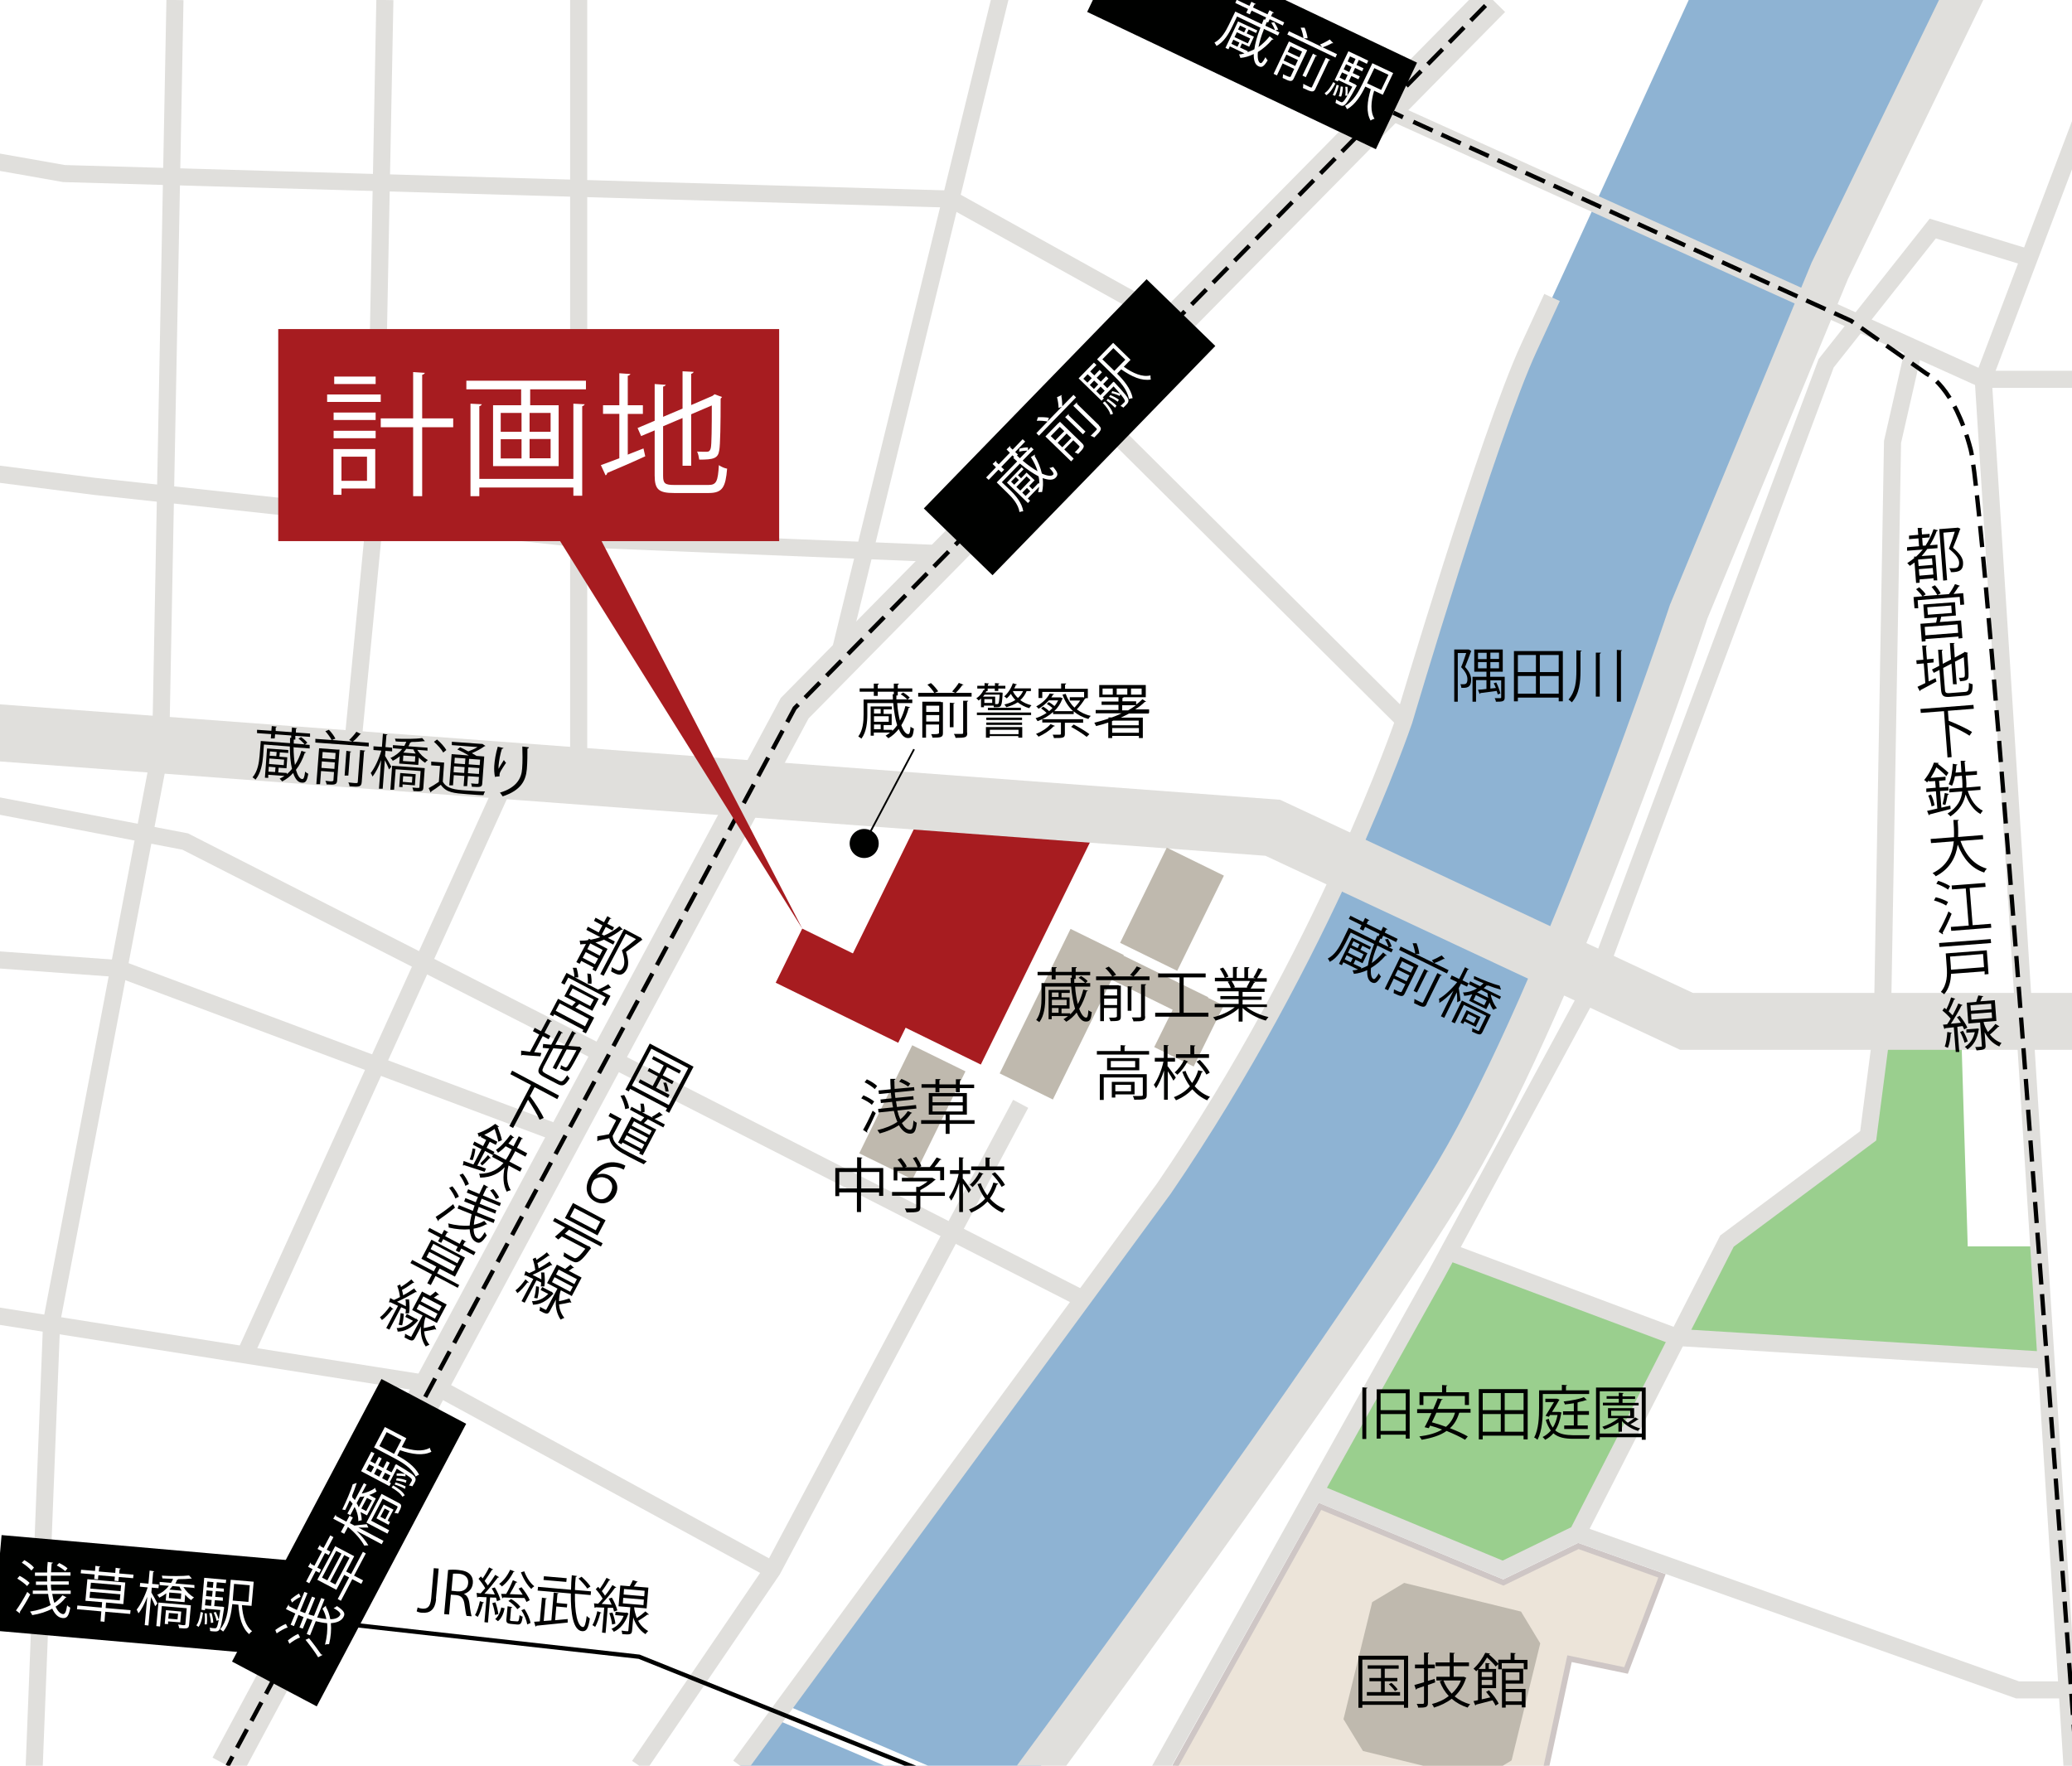 <?xml version="1.0" encoding="UTF-8"?><svg id="Layer_2" xmlns="http://www.w3.org/2000/svg" xmlns:xlink="http://www.w3.org/1999/xlink" viewBox="0 0 105.52 89.93"><defs><style>.cls-1{clip-path:url(#clippath);}.cls-2{fill:#ece4d9;stroke:#cec6c5;stroke-width:.29px;}.cls-2,.cls-3,.cls-4,.cls-5,.cls-6,.cls-7,.cls-8,.cls-9,.cls-10,.cls-11{stroke-miterlimit:10;}.cls-3{stroke-dasharray:0 0 1.08 .49;}.cls-3,.cls-4,.cls-5,.cls-6,.cls-7,.cls-8,.cls-9,.cls-10,.cls-11{fill:none;}.cls-3,.cls-4,.cls-10{stroke-width:.22px;}.cls-3,.cls-4,.cls-10,.cls-11{stroke:#000100;}.cls-12{fill:#000100;}.cls-13{fill:#fff;}.cls-14{fill:#8eb3d3;}.cls-15{fill:#bfb9ae;}.cls-16{fill:#a71c20;}.cls-5{stroke-width:2.03px;}.cls-5,.cls-6,.cls-7,.cls-9{stroke:#e0dfdc;}.cls-6{stroke-width:2.9px;}.cls-17{fill:#9acf8e;fill-rule:evenodd;}.cls-7,.cls-8{stroke-width:.87px;}.cls-8{stroke:#fff;}.cls-9{stroke-width:1.74px;}.cls-10{stroke-dasharray:0 0 1.07 .49;}.cls-11{stroke-width:.09px;}</style><clipPath id="clippath"><rect class="cls-13" width="105.52" height="89.93"/></clipPath></defs><g id="_情報"><g><g><rect class="cls-13" width="105.52" height="89.93"/><g class="cls-1"><polygon class="cls-2" points="67.22 76.72 59.18 91.15 78.48 91.24 79.93 84.48 82.81 85.08 84.64 80.26 80.38 78.74 76.56 80.6 67.22 76.72"/><polygon class="cls-17" points="73.74 63.74 66.96 75.99 76.54 79.96 80.34 78.11 85.44 68.12 73.74 63.74"/><polygon class="cls-17" points="103.83 63.48 100.21 63.48 99.87 52.31 95.86 52.31 95.2 57.8 87.95 63.21 85.44 68.12 104.2 69.28 103.83 63.48"/><g><rect class="cls-16" x="39.83" y="48.67" width="6.95" height="3.07" transform="translate(26.52 -13.94) rotate(26.12)"/><polygon class="cls-16" points="49.95 54.22 42.46 50.55 47.24 40.8 56.05 41.8 49.95 54.22"/></g><path class="cls-14" d="M86,0h13.87l-6.68,13.77-7.19,17.37s-6.37,19.22-11.92,28.57c-5.55,9.35-21.07,30.22-21.07,30.22h-15.31l21.58-29.39c8.22-12.02,12.23-23.84,12.23-23.84,0,0,4.32-14.59,6.37-19.01S86,0,86,0Z"/><polyline class="cls-7" points="57.12 -.51 101 19.32 106.14 19.32"/><polyline class="cls-9" points="76.03 0 40.47 36.07 11.59 89.93"/><polyline class="cls-8" points="11.59 81.71 33.37 84.48 47.35 90.44"/><polyline class="cls-6" points="-.77 37.27 64.82 42.16 85.89 52.02 106.14 52.02"/><polyline class="cls-7" points="106.14 5.76 101 19.32 105.52 89.93"/><line class="cls-7" x1="42.61" y1="33.9" x2="51.36" y2="-1.85"/><line class="cls-7" x1="29.47" y1="-.92" x2="29.47" y2="39.77"/><polyline class="cls-7" points="-.82 8.12 3.26 8.84 48.43 10.14 59.8 16.46"/><line class="cls-7" x1="55.52" y1="20.81" x2="71.5" y2="36.69"/><polyline class="cls-7" points="19.6 0 19.09 26.31 17.87 38.89"/><polyline class="cls-7" points="-.82 24.05 4.8 24.77 29.47 27.44 48.22 28.21"/><polyline class="cls-7" points="-1 48.82 6.04 49.33 28.79 57.85"/><polyline class="cls-7" points="-.82 40.9 9.43 42.86 55.14 66.16"/><polyline class="cls-7" points="-.82 66.91 22 70.51 39.34 79.96"/><polyline class="cls-7" points="51.98 56.22 39.34 79.96 32.55 89.93"/><line class="cls-7" x1="25.88" y1="39.5" x2="12.5" y2="68.94"/><polyline class="cls-7" points="8.91 0 8.18 38.16 2.63 67.31 1.72 90.52"/><polyline class="cls-7" points="97.47 17.73 96.38 22.51 95.86 52.31 95.14 57.85 87.95 63.21 80.34 78.11 76.54 79.96 66.96 75.99"/><polyline class="cls-7" points="106.14 86.07 102.75 86.07 80.34 78.11"/><line class="cls-7" x1="85.44" y1="68.12" x2="73.74" y2="63.74"/><path class="cls-5" d="M100.32-.92l-7.13,14.7-7.19,17.37s-6.37,19.22-11.92,28.57c-5.55,9.35-22.71,32.48-22.71,32.48"/><polyline class="cls-7" points="103.34 13.14 98.43 11.64 93 18.5 81.27 49.88 73.15 64.9 58.89 90.44"/><polygon class="cls-15" points="77.46 82.08 71.51 80.62 69.88 81.6 68.42 87.56 69.41 89.18 75.36 90.64 76.98 89.66 78.44 83.7 77.46 82.08"/><line class="cls-7" x1="104.2" y1="69.28" x2="85.44" y2="68.12"/><rect class="cls-15" x="58.07" y="43.61" width="3.24" height="5.4" transform="translate(26.48 -21.55) rotate(26.12)"/><rect class="cls-15" x="44.95" y="53.59" width="3.02" height="6.13" transform="translate(29.69 -14.67) rotate(26.12)"/><polygon class="cls-15" points="61.52 50.82 61.53 50.79 57.21 48.67 57.23 48.64 54.52 47.31 50.91 54.67 53.62 56 56.61 49.9 59.72 51.43 58.78 53.33 60.79 54.32 62.32 51.21 61.52 50.82"/><path class="cls-7" d="M37.69,89.93l21.58-29.39c8.22-12.02,12.23-23.84,12.23-23.84,0,0,4.32-14.59,6.37-19.01,.31-.67,.71-1.54,1.17-2.54"/><g><line class="cls-4" x1="11.59" y1="89.93" x2="11.84" y2="89.46"/><polyline class="cls-10" points="12.07 89.02 40.47 36.07 75.89 .04"/></g><polyline class="cls-4" points="1 80.86 32.55 84.38 47.63 90.44"/><g><path class="cls-3" d="M105.68,88.91c-.59-8.19-4.54-63.02-5.32-66.02-.85-3.24-2.24-3.85-2.24-3.85l-3.85-2.7-22.59-10.27"/><line class="cls-4" x1="71.45" y1="5.97" x2="70.96" y2="5.74"/></g><rect class="cls-12" x="55.63" y="-.54" width="16.28" height="4.88" transform="translate(6.99 -27.2) rotate(25.43)"/><rect class="cls-12" x="-.16" y="78.89" width="16.28" height="4.88" transform="translate(7.13 -.39) rotate(5.01)"/><rect class="cls-12" x="46.32" y="19.32" width="16.28" height="4.88" transform="translate(.91 45.65) rotate(-45.82)"/><rect class="cls-12" x="9.64" y="76.13" width="16.28" height="4.88" transform="translate(-59.99 57.56) rotate(-62.13)"/><g><path class="cls-12" d="M14.95,38.03c0,.37,.03,.68,.07,.93,.14-.21,.25-.45,.33-.72l.24,.08s-.03,.03-.07,.03c-.11,.33-.26,.62-.45,.86,.09,.3,.2,.46,.32,.47,.07,0,.11-.07,.15-.38,.04,.04,.11,.09,.16,.11-.07,.4-.15,.47-.34,.45-.18-.01-.33-.18-.43-.49-.16,.18-.35,.32-.56,.43-.03-.04-.09-.11-.13-.14,.09-.04,.17-.09,.25-.14l-.83-.06v.16s-.17-.01-.17-.01l.11-1.49,1.08,.08v.15s-.43-.03-.43-.03l-.02,.22,.4,.03-.04,.56-.4-.03-.02,.24,.44,.03v.06c.09-.08,.18-.17,.26-.27-.07-.3-.11-.68-.11-1.14l-1.32-.1-.04,.58c-.03,.37-.11,.88-.39,1.21-.03-.04-.11-.09-.15-.12,.27-.31,.33-.76,.36-1.1l.06-.75,1.49,.11c0-.09,0-.17,0-.27h.06s0-.12,0-.12l-.82-.06-.02,.21h-.2s.02-.22,.02-.22l-.72-.05v-.17s.73,.05,.73,.05l.02-.24,.26,.03s-.02,.03-.06,.04v.18s.81,.06,.81,.06l.02-.24,.26,.04s-.02,.03-.06,.04v.18s.72,.05,.72,.05v.17s-.75-.05-.75-.05v.19s-.08,0-.08,0c0,.07,0,.14,0,.2l.55,.04c-.07-.09-.2-.21-.31-.29l.13-.08c.12,.08,.26,.2,.32,.29l-.12,.09,.24,.02v.18s-.81-.06-.81-.06Zm-1.26,1.03l-.02,.24,.34,.02,.02-.24-.34-.03Zm.76-.09l.02-.28-.75-.06-.02,.28,.75,.06Zm-.36-.67l-.34-.03-.02,.22,.34,.02,.02-.22Z"/><path class="cls-12" d="M18.41,37.38s-.04,.02-.07,.02c-.09,.11-.24,.27-.37,.37l.81,.06v.19s-2.72-.2-2.72-.2v-.19s.83,.06,.83,.06c-.06-.12-.2-.31-.32-.45l.18-.07c.13,.13,.27,.32,.33,.45l-.18,.07,1.04,.08-.16-.08c.12-.11,.28-.29,.37-.42l.24,.12Zm-1.22,.8h0s.1,0,.1,0l-.12,1.58c-.02,.21-.12,.22-.54,.19,0-.05-.03-.13-.06-.18,.07,0,.13,.01,.19,.02q.21,.02,.22-.04l.03-.43-.66-.05-.05,.67h-.19s.14-1.83,.14-1.83l.94,.07Zm-.82,.93l.66,.05,.02-.33-.66-.05-.02,.33Zm.72-.76l-.66-.05-.02,.32,.66,.05,.02-.32Zm.55-.11l.25,.04s-.02,.03-.06,.03l-.09,1.19h-.19s.09-1.26,.09-1.26Zm.78,1.6c-.02,.23-.11,.25-.62,.21,0-.06-.03-.14-.06-.2,.11,.01,.22,.02,.29,.03,.17,.01,.18,.01,.19-.05l.12-1.63,.26,.03s-.02,.04-.06,.04l-.12,1.58Z"/><path class="cls-12" d="M19.63,38.25l-.02,.25c.08,.12,.27,.47,.32,.55l-.12,.14c-.03-.1-.13-.31-.21-.47l-.11,1.45h-.19s.11-1.46,.11-1.46c-.12,.33-.28,.65-.44,.84-.02-.06-.06-.14-.09-.18,.2-.25,.42-.72,.54-1.14l-.4-.03v-.19s.43,.03,.43,.03l.05-.67,.24,.04s-.02,.03-.06,.03l-.05,.61,.34,.03v.19s-.36-.03-.36-.03Zm2.13-.02l-.51-.04c.13,.21,.34,.41,.54,.52-.04,.03-.11,.09-.14,.14-.11-.07-.22-.16-.32-.27l-.03,.38-.97-.07,.03-.37c-.1,.08-.22,.16-.36,.23-.02-.05-.08-.12-.12-.14,.26-.12,.46-.28,.6-.46l-.47-.04v-.16s.58,.04,.58,.04c.04-.07,.07-.14,.1-.21-.18,0-.37,0-.54-.02,0-.04-.02-.1-.04-.14,.48,.02,1.07,.02,1.39-.03l.14,.16s-.02,0-.03,0c0,0-.01,0-.02,0-.16,.02-.39,.04-.64,.04,0,.02-.03,.03-.06,.03-.02,.06-.05,.12-.09,.19l.97,.07v.17Zm-.13,.9l-.07,.98c-.01,.2-.09,.21-.51,.18,0-.05-.03-.12-.05-.18,.09,0,.17,.02,.22,.02,.13,0,.14,0,.14-.04l.06-.82-1.27-.09-.08,1.04h-.19s.09-1.22,.09-1.22l1.65,.12Zm-.5,.87l-.63-.05v.14s-.17-.01-.17-.01l.05-.71,.79,.06-.04,.56Zm-.13-.44l-.47-.03-.02,.29,.47,.04,.02-.29Zm.13-.76l.02-.28-.61-.04-.02,.28,.61,.04Zm.04-.42c-.05-.07-.09-.14-.12-.21l-.36-.03c-.04,.06-.09,.13-.15,.19l.63,.05Z"/><path class="cls-12" d="M22.62,38.82l-.07,.99c.2,.37,.63,.41,1.2,.45,.33,.02,.71,.05,.95,.05-.03,.04-.06,.13-.08,.19-.2,0-.53-.03-.83-.05-.66-.05-1.07-.08-1.34-.48-.17,.13-.34,.25-.49,.34,0,.03,0,.04-.03,.05l-.1-.22c.15-.08,.35-.2,.52-.32l.06-.81-.45-.03v-.19s.66,.05,.66,.05Zm-.37-1.16c.18,.15,.39,.38,.48,.54l-.16,.13c-.08-.16-.29-.39-.47-.55l.15-.11Zm1.63,.82c-.18-.11-.41-.23-.59-.31l.14-.11c.13,.06,.28,.13,.42,.21,.16-.06,.34-.14,.47-.22l-1.31-.1v-.17s1.53,.11,1.53,.11h.03s.15,.1,.15,.1c0,.01-.03,.02-.05,.02-.16,.12-.4,.25-.64,.35,.09,.05,.17,.1,.24,.14l.39,.03-.1,1.36c-.01,.2-.08,.21-.53,.18,0-.05-.02-.12-.04-.17,.09,0,.17,.02,.23,.02,.13,0,.14,.01,.15-.04l.02-.31-.56-.04-.04,.51h-.18s.04-.52,.04-.52l-.54-.04-.04,.52h-.19s.12-1.59,.12-1.59l.91,.07Zm-.78,.85l.54,.04,.02-.3-.54-.04-.02,.3Zm.6-.7l-.54-.04-.02,.29,.54,.04,.02-.28Zm.13,.75l.56,.04,.02-.3-.56-.04-.02,.3Zm.6-.41l.02-.28-.56-.04-.02,.28,.56,.04Z"/><path class="cls-12" d="M25.21,39.58c-.04-.17-.05-.4-.04-.57,.02-.28,.07-.61,.18-.98l.3,.07s-.05,.04-.09,.04c-.08,.24-.15,.62-.17,.86,0,.07,0,.12,0,.16,.07-.14,.2-.34,.27-.45,.02,.04,.08,.11,.11,.14-.25,.38-.33,.49-.33,.62,0,.02,0,.05,0,.07l-.21,.02Zm1.73-1.51s-.03,.05-.08,.06c0,.26,0,.7-.03,1.04-.05,.58-.29,1.08-1.23,1.39-.03-.05-.1-.14-.14-.19,.84-.25,1.1-.73,1.13-1.22,.03-.37,.02-.81,.01-1.13l.32,.04Z"/></g><g><path class="cls-12" d="M70.14,48.16c-.14,.34-.23,.64-.28,.89,.2-.14,.4-.33,.58-.54l.19,.16s-.04,.02-.07,0c-.23,.26-.47,.47-.74,.63-.03,.31,.02,.51,.12,.56,.06,.03,.13-.03,.28-.29,.02,.06,.07,.13,.11,.16-.21,.35-.31,.38-.48,.3-.16-.08-.24-.29-.22-.62-.22,.1-.45,.17-.68,.19-.01-.05-.05-.13-.07-.18,.1,0,.19-.02,.28-.04l-.75-.37-.07,.15-.15-.07,.66-1.34,.97,.48-.06,.13-.38-.19-.1,.2,.36,.18-.25,.51-.36-.18-.1,.21,.4,.19-.02,.05c.12-.04,.23-.09,.35-.15,.05-.3,.15-.67,.32-1.1l-1.19-.58-.26,.52c-.17,.34-.43,.78-.81,.97-.01-.04-.06-.12-.1-.17,.36-.18,.59-.58,.74-.89l.33-.68,1.34,.66c.04-.08,.07-.16,.11-.25l.06,.03,.06-.12-.74-.36-.09,.19-.18-.09,.09-.19-.65-.32,.08-.16,.65,.32,.1-.21,.23,.13s-.04,.02-.07,.01l-.08,.16,.74,.36,.1-.21,.23,.13s-.03,.02-.07,.01l-.08,.16,.66,.32-.08,.16-.66-.32-.08,.17-.06-.03c-.03,.06-.06,.12-.08,.19l.49,.24c-.03-.11-.1-.27-.18-.38l.15-.03c.08,.12,.17,.28,.19,.39l-.14,.04,.21,.1-.08,.16-.71-.35Zm-1.56,.49l-.1,.21,.31,.15,.1-.21-.31-.15Zm.74,.2l.12-.25-.67-.33-.12,.25,.67,.33Zm-.08-.76l-.31-.15-.1,.2,.31,.15,.1-.2Z"/><path class="cls-12" d="M72.15,49.13h0s.09,.05,.09,.05l-.7,1.42c-.09,.19-.19,.16-.57-.02,.01-.05,.02-.13,.02-.19,.06,.03,.12,.06,.17,.08q.19,.09,.22,.04l.19-.38-.59-.29-.29,.6-.17-.08,.8-1.64,.85,.42Zm-1.11,.56l.59,.29,.15-.3-.59-.29-.15,.3Zm2.55-.85s-.04,0-.07,0c-.13,.07-.32,.16-.48,.21l.73,.36-.08,.17-2.44-1.2,.08-.17,.74,.36c-.01-.14-.07-.36-.13-.53h.2c.07,.18,.13,.4,.14,.55h-.19s.94,.46,.94,.46l-.11-.14c.15-.06,.37-.17,.5-.25l.18,.2Zm-1.6,.41l-.59-.29-.14,.29,.59,.29,.14-.29Zm.55,.1l.22,.13s-.03,.02-.07,0l-.53,1.07-.17-.08,.55-1.12Zm.12,1.78c-.1,.21-.2,.19-.65-.04,.02-.06,.02-.15,.02-.21,.1,.05,.19,.1,.26,.13,.15,.07,.16,.08,.19,.02l.72-1.47,.23,.12s-.04,.03-.07,.01l-.7,1.42Z"/><path class="cls-12" d="M74.4,50.11l-.11,.22c.03,.14,.08,.54,.09,.63l-.17,.09c0-.11,0-.34-.02-.51l-.64,1.3-.17-.08,.64-1.3c-.24,.26-.51,.5-.72,.62,0-.06,0-.15-.02-.21,.28-.15,.66-.51,.93-.85l-.36-.17,.08-.17,.38,.18,.3-.6,.21,.12s-.03,.02-.07,0l-.27,.55,.31,.15-.08,.17-.31-.15Zm1.53,1.57l-.43,.88c-.09,.18-.16,.16-.54-.02,.02-.05,.02-.13,.02-.18,.08,.04,.15,.08,.2,.1,.12,.06,.13,.06,.15,.02l.36-.74-1.14-.56-.46,.94-.17-.08,.53-1.08,1.48,.73Zm-.78,.62l-.57-.28-.06,.13-.14-.07,.31-.63,.71,.35-.25,.51Zm1.23-1.41l-.46-.23c.04,.24,.16,.5,.31,.69-.05,.01-.14,.05-.18,.08-.08-.1-.14-.23-.19-.37l-.17,.34-.87-.43,.16-.33c-.13,.04-.27,.07-.42,.08,0-.05-.03-.13-.06-.17,.28-.01,.53-.09,.72-.21l-.42-.21,.07-.15,.51,.25c.06-.05,.12-.1,.17-.15-.17-.07-.34-.14-.5-.22,.01-.04,.02-.1,.02-.15,.44,.2,.99,.42,1.3,.49l.07,.2s-.02,0-.03,0c0,0-.01,0-.02-.01-.16-.04-.38-.11-.61-.2-.01,.02-.04,.02-.07,0-.04,.05-.09,.09-.15,.14l.88,.43-.07,.15Zm-1.19,.96l-.42-.21-.13,.26,.42,.21,.13-.26Zm.4-.65l.12-.25-.55-.27-.12,.25,.55,.27Zm.2-.38c-.02-.08-.03-.16-.04-.24l-.32-.16c-.06,.04-.13,.08-.21,.12l.57,.28Z"/></g><g><path class="cls-13" d="M52.08,23.46c.28,.24,.54,.42,.76,.54-.07-.24-.19-.48-.34-.72l.21-.13s0,.04-.02,.07c.18,.29,.3,.6,.37,.9,.29,.13,.49,.14,.57,.06,.05-.05,.02-.13-.19-.35,.06,0,.14-.03,.19-.05,.27,.31,.26,.41,.13,.55-.13,.13-.35,.13-.66,.02,.03,.24,.02,.48-.03,.71-.05,0-.14,0-.2,.01,.02-.09,.04-.19,.05-.28l-.58,.6,.12,.11-.11,.12-1.07-1.04,.75-.78,.1,.1-.29,.3,.16,.16,.28-.29,.41,.39-.28,.29,.17,.17,.31-.32,.04,.04c0-.13-.01-.25-.04-.38-.27-.14-.59-.35-.95-.65l-.92,.95,.42,.4c.27,.26,.61,.65,.67,1.08-.05,0-.14,.02-.19,.04-.06-.4-.37-.74-.62-.98l-.54-.53,1.04-1.07c-.06-.06-.13-.11-.2-.18l.05-.04-.09-.09-.57,.59,.15,.14-.14,.14-.15-.14-.5,.52-.13-.12,.5-.52-.17-.17,.19-.17s.01,.04-.01,.07l.13,.12,.57-.59-.17-.17,.19-.18s.01,.04-.01,.07l.13,.12,.51-.53,.13,.12-.51,.53,.14,.13-.05,.05c.05,.05,.1,.09,.15,.14l.38-.39c-.11,0-.28,.02-.42,.05l.02-.15c.14-.04,.32-.07,.43-.06v.15s.16-.17,.16-.17l.13,.12-.56,.57Zm-.35,.83l-.24,.24,.16,.16,.24-.24-.16-.16Zm.75,.16l-.2-.19-.52,.54,.2,.19,.52-.54Zm-.42,.64l.17,.17,.24-.24-.17-.17-.24,.24Z"/><path class="cls-13" d="M54.08,20.1s0,.04-.03,.07c.03,.14,.05,.36,.05,.52l.57-.58,.13,.13-1.89,1.95-.13-.13,.57-.59c-.14-.03-.37-.05-.55-.04l.06-.18c.18-.01,.42,0,.56,.03l-.07,.18,.73-.75-.17,.07c0-.17-.04-.4-.08-.55l.24-.11Zm-.17,1.45h0s.07-.07,.07-.07l1.13,1.1c.15,.15,.1,.23-.2,.54-.05-.03-.12-.06-.18-.08,.05-.04,.09-.09,.13-.13q.15-.15,.11-.19l-.31-.3-.46,.47,.48,.47-.13,.14-1.31-1.27,.66-.68Zm.06,.19l-.46,.47,.23,.22,.46-.47-.23-.22Zm.13,1.04l.46-.47-.24-.23-.46,.47,.24,.23Zm.14-1.53l.19-.17s0,.04-.01,.07l.86,.83-.13,.14-.9-.87Zm1.73,.43c.17,.16,.12,.24-.24,.6-.05-.03-.13-.07-.19-.08,.08-.08,.15-.15,.21-.21,.12-.12,.13-.13,.08-.18l-1.17-1.14,.19-.18s.01,.04-.01,.07l1.13,1.1Z"/><path class="cls-13" d="M56.64,19.5l.08-.06,.04,.04c.53,.57,.7,.78,.71,.9,0,.09-.02,.14-.12,.24-.04,.04-.09,.09-.14,.14-.04-.03-.1-.07-.15-.08,.09-.08,.16-.15,.19-.18,.06-.06,.08-.1-.19-.43l-.04,.1c-.1-.06-.28-.12-.42-.15l.04-.1c.14,.03,.3,.09,.4,.13h0c-.08-.1-.19-.22-.33-.37l-.55,.56,.06,.05-.12,.12-1.17-1.14,.78-.8,.13,.12-.32,.33,.21,.2,.27-.28,.12,.12-.27,.28,.21,.2,.27-.28,.12,.12-.27,.28,.21,.21,.24-.25,.02-.03Zm-1.25-.44l-.22,.23,.21,.2,.22-.23-.21-.2Zm.54,.52l-.21-.2-.22,.23,.21,.2,.22-.23Zm-.1,.34l.21,.21,.22-.23-.21-.21-.22,.23Zm1.75-1.6l-.35,.36c.48,.34,.95,.54,1.36,.44,0,.06,0,.16,.02,.21-.47,.08-.97-.14-1.51-.52l-.21,.22c.32,.32,.71,.77,.79,1.25-.05,0-.14,.03-.19,.04-.08-.49-.47-.9-.79-1.21l-.83-.81,.82-.84,.88,.86Zm-.88-.59l-.56,.57,.61,.59,.56-.57-.61-.59Zm-.44,2.71c.19,.2,.38,.44,.42,.64l-.13,.04c-.04-.19-.21-.41-.39-.6l.11-.08Zm.52,.32c-.11-.11-.28-.26-.43-.36l.07-.09c.15,.1,.33,.24,.44,.35l-.07,.1Zm-.24-.64c.16,.06,.34,.16,.44,.24l-.06,.1c-.1-.08-.29-.19-.44-.25l.06-.09Z"/></g><g><path class="cls-13" d="M14.02,83.02c.16-.12,.39-.26,.54-.31,.04,.09,.07,.14,.09,.18-.15,.04-.39,.18-.56,.3l-.07-.17Zm2.13-.64c.17,.04,.33,.07,.47,.08-.04-.19-.1-.37-.2-.53l.18-.15s0,.04,0,.06c.11,.19,.18,.4,.22,.63,.24,0,.42-.07,.5-.21,.05-.09-.04-.19-.33-.36,.06-.02,.13-.06,.17-.1,.36,.24,.44,.37,.33,.56-.11,.2-.34,.29-.64,.31,.03,.33,0,.69-.09,1.07-.06,0-.15,0-.21,.03,.1-.38,.14-.76,.11-1.1-.18-.01-.37-.05-.58-.1l-.29,.72-.17-.07,.29-.71c-.09-.03-.18-.05-.27-.09l-.22,.53-.17-.06,.21-.53c-.09-.03-.17-.07-.26-.11l-.23,.57-.17-.07,.24-.57c-.16-.07-.32-.15-.48-.23l.14-.23s.03,.04,.01,.08c.14,.07,.27,.14,.41,.2l.38-.92,.16,.06-.38,.92c.09,.04,.18,.07,.26,.1l.35-.84,.16,.06-.34,.84c.09,.03,.19,.06,.28,.08l.37-.91,.17,.06-.36,.89Zm-1.49,1.17c.16-.13,.38-.28,.53-.33l.09,.18c-.15,.05-.38,.19-.54,.32l-.08-.17Zm.15-2.09c.12-.11,.31-.24,.42-.3l.08,.17c-.12,.05-.31,.17-.44,.29l-.07-.16Zm1.4,2.96c-.14-.24-.41-.61-.65-.9l.18-.08c.22,.27,.47,.61,.62,.83,.02,0,.03,0,.04,0,.01,0,.02,.01,.02,.02l-.22,.12Z"/><path class="cls-13" d="M16.27,80.11l-.19-.1-.33,.63-.16-.09,.33-.63-.23-.12,.13-.22s.02,.03,.01,.07l.18,.1,.39-.74-.23-.12,.13-.22s.02,.03,0,.07l.18,.1,.34-.64,.16,.09-.34,.64,.19,.1-.09,.17-.19-.1-.39,.74,.19,.1-.09,.17Zm2.2-1.08l.16,.09-.6,1.13,.46,.24-.09,.18-.46-.24-.58,1.1-.16-.09,.58-1.1-.25-.13-.4,.76-.97-.51,.91-1.71,.97,.51-.41,.78,.25,.13,.6-1.13Zm-2.07,1.32l.27,.14,.72-1.36-.27-.14-.72,1.36Zm.41,.21l.27,.14,.72-1.36-.27-.14-.72,1.36Z"/><path class="cls-13" d="M17.83,77.58l.22,.12c.14-.02,.54-.06,.63-.07l.08,.17c-.11,0-.33,0-.51,0l1.28,.68-.09,.17-1.28-.68c.25,.25,.48,.52,.6,.74-.06,0-.15,0-.21,.01-.14-.28-.49-.68-.83-.95l-.19,.35-.17-.09,.2-.37-.59-.31,.13-.21s.02,.03,0,.07l.54,.29,.16-.3,.17,.09-.16,.3Zm.83-1.96l-.24,.45c.24-.04,.51-.15,.69-.29,0,.05,.04,.14,.07,.18-.11,.07-.24,.14-.38,.18l.34,.18-.45,.86-.33-.17c.03,.13,.06,.27,.06,.42-.05,0-.13,.02-.17,.05,0-.28-.08-.53-.19-.73l-.22,.42-.15-.08,.27-.5c-.05-.06-.09-.12-.15-.17-.08,.17-.15,.34-.23,.49-.04-.01-.1-.02-.15-.03,.21-.43,.45-.98,.53-1.28l.2-.07s0,.02,0,.03c0,0,0,.01-.01,.02-.05,.16-.13,.38-.22,.6,.02,.01,.02,.04,0,.07,.05,.04,.09,.1,.14,.15l.46-.86,.15,.08Zm-.09,.59c-.08,.02-.16,.03-.24,.03l-.17,.32c.04,.06,.08,.13,.11,.21l.29-.56Zm.37,.21l-.25-.13-.29,.54,.25,.13,.29-.54Zm.5-.33l.87,.46c.17,.09,.16,.17-.04,.54-.05-.02-.13-.03-.18-.03,.04-.08,.08-.15,.11-.2,.06-.11,.06-.13,.02-.15l-.73-.38-.59,1.12,.92,.49-.09,.17-1.07-.56,.77-1.46Zm.6,.8l-.3,.56,.12,.07-.07,.14-.62-.33,.37-.7,.5,.26Zm-.45-.06l-.22,.42,.25,.13,.22-.42-.25-.13Z"/><path class="cls-13" d="M20.11,74.65l.06-.08,.05,.03c.67,.4,.89,.55,.93,.67,.03,.08,.02,.14-.05,.26-.03,.05-.06,.11-.1,.17-.05-.02-.12-.04-.17-.04,.06-.1,.11-.19,.13-.22,.04-.08,.05-.12-.31-.36v.11c-.12-.02-.31-.03-.45-.03v-.11c.15-.01,.32,0,.43,.02h0c-.11-.07-.25-.16-.42-.27l-.37,.7,.07,.04-.08,.15-1.44-.76,.52-.99,.16,.08-.21,.4,.25,.13,.18-.35,.15,.08-.18,.35,.26,.14,.18-.35,.15,.08-.18,.35,.27,.14,.16-.3v-.04Zm-1.31-.07l-.15,.28,.25,.13,.15-.28-.25-.13Zm1.89-1.32l-.23,.44c.56,.19,1.07,.25,1.43,.04,.01,.06,.05,.15,.08,.2-.42,.21-.97,.14-1.6-.08l-.14,.27c.4,.22,.9,.54,1.11,.98-.04,.01-.13,.06-.17,.09-.21-.44-.7-.73-1.1-.94l-1.02-.54,.55-1.04,1.09,.57Zm-1.23,1.67l-.26-.14-.15,.28,.26,.14,.15-.28Zm.23-1.99l-.37,.71,.75,.4,.37-.71-.75-.4Zm-.23,2.35l.27,.14,.15-.28-.27-.14-.15,.28Zm.57,.37c.24,.14,.49,.31,.58,.5l-.12,.07c-.09-.17-.32-.33-.55-.47l.08-.1Zm.59,.17c-.13-.08-.34-.17-.52-.22l.04-.11c.17,.05,.39,.14,.52,.21l-.04,.12Zm-.41-.54c.17,.01,.37,.06,.49,.11l-.03,.12c-.12-.05-.33-.1-.5-.12l.03-.1Z"/></g><g><path class="cls-13" d="M.81,82.03c.17-.23,.4-.61,.58-.95l.15,.13c-.16,.31-.38,.67-.53,.89,.01,.02,.01,.03,.01,.04,0,.01,0,.02-.01,.03l-.2-.15Zm.19-1.77c.18,.09,.4,.25,.51,.36l-.13,.16c-.1-.11-.32-.27-.5-.38l.12-.14Zm.24-.8c.18,.1,.4,.26,.49,.38-.07,.08-.1,.12-.13,.15-.1-.12-.31-.29-.49-.4l.13-.13Zm1.42,1.72c.03,.17,.06,.33,.11,.46,.16-.11,.3-.24,.41-.39l.21,.11s-.03,.02-.06,.02c-.13,.17-.3,.32-.5,.45,.1,.22,.23,.36,.38,.38,.1,0,.16-.11,.21-.45,.04,.05,.11,.1,.16,.12-.08,.43-.17,.55-.39,.53-.23-.02-.4-.2-.53-.48-.29,.16-.64,.27-1.02,.33-.02-.06-.07-.13-.11-.18,.39-.06,.75-.17,1.05-.33-.06-.17-.1-.36-.13-.57h-.78s0-.17,0-.17h.76c-.01-.1-.02-.2-.03-.29h-.57s0-.17,0-.17h.57c0-.1,0-.2,0-.29h-.62s0-.17,0-.17h.62c0-.18,.01-.36,.03-.54l.27,.04s-.02,.04-.07,.04c-.01,.15-.02,.3-.03,.45h.99s0,.17,0,.17h-1c0,.11,0,.2,0,.29h.91s0,.17,0,.17h-.91c0,.11,.02,.21,.03,.3h.98s0,.17,0,.17h-.96Zm.34-1.58c.15,.07,.35,.19,.44,.28l-.12,.14c-.09-.09-.28-.21-.43-.29l.12-.12Z"/><path class="cls-13" d="M6.65,82.01l-.02,.19-1.27-.11-.04,.51-.2-.02,.04-.51-1.24-.11,.02-.19,1.24,.11,.02-.28-.85-.07,.1-1.1,1.93,.17-.1,1.1-.88-.08-.02,.28,1.27,.11Zm-1.85-1.61l.02-.21-.71-.06,.02-.18,.71,.06,.02-.26,.25,.04s-.02,.04-.06,.04l-.02,.21,.84,.07,.02-.26,.26,.04s-.02,.03-.06,.04l-.02,.21,.73,.06-.02,.18-.73-.06-.02,.21-.2-.02,.02-.21-.84-.07-.02,.21-.2-.02Zm-.21,.67l-.03,.31,1.54,.13,.03-.31-1.54-.13Zm.04-.46l-.03,.3,1.54,.13,.03-.3-1.54-.13Z"/><path class="cls-13" d="M7.73,80.86l-.02,.25c.07,.12,.27,.47,.31,.56l-.12,.14c-.03-.1-.13-.31-.21-.47l-.13,1.45-.19-.02,.13-1.44c-.13,.33-.29,.65-.45,.84-.02-.06-.06-.14-.09-.19,.2-.24,.43-.71,.56-1.13l-.4-.04,.02-.19,.42,.04,.06-.67,.24,.04s-.02,.03-.06,.03l-.05,.61,.34,.03-.02,.19-.34-.03Zm1.99,.91l-.09,.98c-.02,.2-.09,.21-.51,.17,0-.05-.02-.12-.05-.18,.09,0,.17,.02,.22,.03,.13,.01,.14,0,.15-.04l.07-.82-1.27-.11-.09,1.04-.19-.02,.11-1.2,1.64,.14Zm.13-.9l-.51-.04c.13,.21,.33,.41,.54,.53-.04,.03-.11,.09-.14,.14-.11-.07-.22-.17-.31-.28l-.03,.38-.96-.08,.03-.37c-.1,.08-.23,.16-.36,.22-.02-.05-.07-.12-.11-.14,.26-.11,.46-.28,.6-.46l-.47-.04v-.16s.58,.05,.58,.05c.04-.07,.08-.13,.1-.21-.18,0-.37-.01-.54-.02,0-.04-.02-.1-.03-.14,.48,.03,1.07,.03,1.39-.01l.14,.16s-.02,0-.03,0c0,0-.01,0-.02,0-.16,.02-.39,.03-.64,.03,0,.02-.03,.03-.06,.03-.02,.06-.05,.12-.09,.19l.97,.08v.16Zm-.66,1.76l-.63-.05v.14s-.17-.01-.17-.01l.06-.7,.78,.07-.05,.56Zm-.12-.44l-.47-.04-.03,.29,.47,.04,.03-.29Zm.14-.75l.02-.28-.61-.05-.02,.28,.61,.05Zm.05-.42c-.05-.07-.09-.14-.12-.21l-.36-.03c-.04,.06-.09,.12-.15,.18l.63,.06Z"/><path class="cls-13" d="M10.34,82.13c-.04,.28-.1,.57-.23,.73l-.11-.08c.12-.15,.18-.42,.22-.68l.13,.04Zm.97-.3l.1,.02v.06c-.12,.77-.17,1.03-.26,1.12-.06,.06-.12,.07-.26,.06-.06,0-.12-.01-.19-.02,0-.05,0-.12-.03-.17,.11,.02,.21,.03,.26,.03,.09,0,.13,0,.21-.42l-.11,.04c-.02-.11-.08-.29-.15-.42l.11-.03c.06,.12,.12,.28,.15,.39h0c.02-.13,.05-.29,.08-.49l-.78-.07v.08s-.18-.02-.18-.02l.14-1.63,1.12,.1-.02,.17-.46-.04-.03,.29,.39,.03v.16s-.41-.03-.41-.03l-.03,.29,.39,.03v.17s-.41-.03-.41-.03l-.03,.3,.34,.03h.04Zm-.89,.9c.02-.15,.02-.38,0-.56h.11c.02,.17,.02,.41,0,.56h-.12Zm.05-1.27l-.03,.3,.31,.03,.03-.3-.31-.03Zm.33-.14l.03-.29-.31-.03-.03,.29,.31,.03Zm.07-.74l-.31-.03-.03,.29,.31,.03,.03-.29Zm-.1,1.56c.05,.16,.09,.36,.09,.5l-.12,.02c0-.13-.04-.34-.08-.5h.11Zm2.05-.35l-.5-.04c.04,.58,.19,1.08,.52,1.33-.05,.03-.12,.1-.15,.15-.36-.31-.51-.84-.55-1.5l-.31-.03c-.05,.45-.15,1.04-.47,1.4-.03-.04-.11-.09-.15-.12,.33-.37,.4-.93,.44-1.37l.1-1.15,1.17,.1-.11,1.22Zm-.1-1.05l-.8-.07-.07,.85,.8,.07,.07-.85Z"/></g><g><path class="cls-13" d="M64.36,1.51c-.14,.34-.22,.64-.27,.89,.2-.15,.39-.33,.57-.55l.2,.16s-.04,.02-.07,0c-.22,.27-.47,.48-.73,.64-.03,.32,.02,.51,.12,.56,.06,.03,.12-.03,.27-.3,.02,.06,.07,.13,.11,.16-.21,.35-.31,.38-.48,.3-.16-.08-.24-.29-.23-.62-.22,.11-.44,.18-.68,.2-.01-.05-.05-.13-.07-.18,.1,0,.19-.02,.28-.05l-.75-.36-.07,.15-.15-.07,.64-1.35,.98,.46-.06,.13-.38-.18-.1,.2,.37,.17-.24,.51-.37-.17-.1,.21,.4,.19-.02,.05c.12-.04,.23-.09,.35-.15,.04-.3,.14-.67,.31-1.1l-1.19-.57-.25,.52c-.16,.34-.42,.79-.8,.98-.01-.04-.07-.12-.1-.17,.36-.19,.58-.59,.73-.9l.33-.68,1.35,.64c.03-.08,.07-.16,.1-.25l.06,.03,.06-.12-.74-.35-.09,.19-.18-.08,.09-.19-.65-.31,.07-.16,.65,.31,.1-.21,.23,.12s-.03,.02-.07,.01l-.08,.16,.74,.35,.1-.21,.23,.13s-.03,.02-.07,.01l-.08,.16,.67,.32-.07,.16-.67-.32-.08,.17-.06-.03c-.03,.06-.06,.13-.08,.19l.49,.23c-.03-.11-.11-.26-.19-.38l.15-.03c.08,.12,.17,.28,.2,.38l-.14,.04,.21,.1-.08,.16-.72-.34Zm-1.55,.51l-.1,.21,.31,.15,.1-.21-.31-.15Zm.74,.19l.12-.25-.68-.32-.12,.25,.68,.32Zm-.09-.76l-.31-.15-.1,.2,.31,.15,.1-.2Z"/><path class="cls-13" d="M66.48,2.51h0s.09,.05,.09,.05l-.68,1.43c-.09,.19-.19,.17-.57-.02,.01-.05,.02-.13,.02-.19,.06,.03,.12,.06,.17,.08q.19,.09,.22,.04l.18-.39-.59-.28-.29,.61-.17-.08,.78-1.65,.85,.41Zm-1.11,.57l.59,.28,.14-.3-.59-.28-.14,.3Zm2.53-.88s-.04,.01-.07,0c-.12,.07-.32,.16-.47,.21l.73,.35-.08,.17-2.45-1.17,.08-.17,.74,.35c-.01-.14-.07-.36-.14-.53h.2c.07,.17,.14,.4,.15,.54h-.19s.94,.45,.94,.45l-.12-.13c.15-.06,.37-.17,.5-.26l.18,.19Zm-1.59,.43l-.59-.28-.14,.29,.59,.28,.14-.29Zm.55,.1l.22,.12s-.03,.02-.07,0l-.51,1.08-.17-.08,.54-1.13Zm.14,1.78c-.1,.21-.19,.19-.65-.03,.02-.06,.02-.15,.02-.21,.1,.05,.19,.1,.26,.13,.15,.07,.17,.08,.19,.02l.7-1.48,.23,.12s-.04,.03-.07,.01l-.68,1.43Z"/><path class="cls-13" d="M68.01,4.25c-.13,.24-.29,.5-.47,.6l-.08-.11c.17-.1,.32-.33,.44-.56l.11,.08Zm-.14,.6c.07-.14,.15-.35,.2-.53l.11,.03c-.04,.18-.12,.39-.19,.53l-.12-.04Zm1.15-.54l.08,.05-.03,.05c-.37,.68-.52,.91-.63,.96-.08,.04-.14,.02-.26-.04-.05-.03-.11-.06-.17-.09,.02-.05,.03-.12,.03-.17,.1,.06,.19,.1,.23,.12,.08,.04,.13,.05,.35-.32h-.11c.02-.12,.02-.3,0-.45h.11c.02,.15,.01,.32,0,.43h0c.07-.11,.15-.25,.25-.43l-.71-.34-.03,.07-.16-.07,.7-1.47,1.01,.48-.07,.16-.41-.2-.12,.26,.36,.17-.07,.15-.36-.17-.12,.26,.36,.17-.07,.15-.36-.17-.13,.27,.31,.15h.04Zm-.63,.11c0,.17-.04,.37-.09,.5l-.12-.02c.05-.12,.08-.33,.1-.5l.11,.02Zm-.04-.74l-.13,.27,.28,.14,.13-.27-.28-.13Zm.36-.01l.12-.26-.28-.14-.12,.26,.28,.14Zm1.72,1.16l-.45-.21c-.17,.56-.2,1.08,.02,1.43-.06,.01-.15,.05-.2,.09-.23-.41-.18-.96,.01-1.6l-.28-.13c-.2,.41-.5,.92-.93,1.15-.02-.04-.07-.13-.1-.17,.43-.23,.7-.74,.89-1.13l.5-1.04,1.06,.5-.53,1.11Zm-1.4-1.83l-.28-.13-.12,.26,.28,.14,.12-.26Zm1.68,.81l-.72-.34-.37,.77,.72,.34,.37-.77Z"/></g><g><path class="cls-12" d="M74.8,33.08l.13,.08s-.02,.02-.02,.03c-.08,.23-.2,.53-.3,.78,.23,.25,.31,.46,.31,.65,0,.43-.26,.42-.5,.41,0-.05-.02-.13-.05-.18,.04,0,.09,0,.13,0,.12,0,.23,0,.23-.26,0-.17-.08-.37-.32-.61,.1-.23,.19-.51,.26-.72h-.43v2.48h-.18v-2.66h.74Zm1.83,1.39v1.05c0,.21-.11,.22-.45,.22,0-.05-.03-.13-.06-.18,.14,0,.25,0,.28,0,.03,0,.05-.01,.05-.04v-.87h-.55v.42l.28-.03c-.03-.08-.07-.17-.11-.24l.13-.04c.09,.18,.18,.42,.21,.56l-.14,.05c0-.05-.03-.11-.05-.18-.31,.04-.62,.08-.83,.11,0,.02-.02,.04-.04,.04l-.08-.21c.12,0,.26-.02,.43-.04v-.45h-.53v1.1h-.18v-1.27h.71v-.26h-.62v-1.13h1.45v1.13h-.64v.26h.74Zm-1.36-1.22v.32h.44v-.32h-.44Zm0,.79h.44v-.32h-.44v.32Zm1.07-.48v-.32h-.44v.32h.44Zm0,.48v-.32h-.44v.32h.44Z"/><path class="cls-12" d="M77.1,33.16h2.49v2.56h-.21v-.19h-2.08v.19h-.2v-2.56Zm1.12,.2h-.92v.87h.92v-.87Zm-.92,1.07v.9h.92v-.9h-.92Zm2.08-.2v-.87h-.96v.87h.96Zm-.96,1.1h.96v-.9h-.96v.9Z"/><path class="cls-12" d="M80.29,33.12l.26,.02s-.02,.04-.06,.04v.98c0,.58-.05,1.16-.44,1.61-.04-.04-.12-.11-.17-.14,.36-.42,.4-.94,.4-1.47v-1.03Zm.98,.12h.26s-.02,.05-.06,.06v2.18h-.2v-2.24Zm1.07-.14l.27,.02s-.02,.03-.06,.04v2.58h-.21v-2.63Z"/></g><g><path class="cls-12" d="M69.18,84.33h2.53v2.65h-.21v-.15h-2.12v.15h-.2v-2.65Zm.2,2.32h2.12v-2.12h-2.12v2.12Zm1.14-.47h.78v.18h-1.69v-.18h.72v-.55h-.59v-.17h.59v-.47h-.68v-.17h1.58v.17h-.71v.47h.64v.17h-.64v.55Zm.52-.05c-.06-.1-.2-.25-.31-.35l.13-.07c.12,.1,.25,.24,.32,.34l-.14,.08Z"/><path class="cls-12" d="M73.08,85.69l-.36,.13v.91c0,.22-.1,.25-.5,.24,0-.05-.04-.13-.07-.19,.14,0,.27,0,.31,0,.04,0,.06-.02,.06-.06v-.84c-.14,.05-.27,.09-.37,.13,0,.02-.02,.04-.04,.05l-.08-.24c.14-.04,.31-.09,.49-.14v-.71h-.46v-.19h.46v-.61h.26s-.02,.05-.06,.06v.55h.35v.19h-.35v.64l.34-.1,.03,.17Zm1.47-.29l.13,.06s-.02,.02-.03,.03c-.12,.37-.32,.67-.57,.91,.22,.18,.48,.32,.79,.4-.04,.04-.1,.12-.13,.17-.31-.1-.58-.25-.81-.45-.26,.2-.57,.35-.9,.45-.02-.05-.07-.14-.11-.18,.31-.08,.61-.21,.86-.41-.2-.21-.35-.46-.46-.75l.14-.04h-.31v-.19h.68v-.54h-.72v-.19h.72v-.5l.26,.02s-.02,.04-.06,.04v.44h.78v.19h-.78v.54h.51Zm-1.04,.19c.1,.25,.24,.48,.42,.67,.2-.18,.37-.41,.47-.67h-.9Z"/><path class="cls-12" d="M77.13,84.54h.66v.48h-.19v-.31h-1.12v.31h-.18v-.26l-.13,.12c-.09-.13-.27-.31-.44-.46-.11,.18-.25,.39-.43,.58h.35v-.3l.23,.02s-.02,.03-.06,.04v.24h.37v.98h-.73v.57c.14-.03,.29-.07,.44-.1-.07-.1-.15-.19-.22-.28l.15-.08c.2,.21,.41,.49,.49,.68l-.16,.1c-.03-.08-.09-.17-.15-.27-.31,.08-.63,.17-.84,.22,0,.02-.02,.04-.04,.04l-.09-.22c.07-.01,.14-.03,.23-.05v-1.56s-.06,.06-.09,.09c-.04-.04-.1-.1-.14-.13,.28-.25,.48-.57,.6-.81l.24,.04s-.02,.04-.06,.04c.17,.14,.38,.34,.48,.47v-.2h.63v-.35l.26,.02s-.02,.04-.06,.04v.29Zm-1.13,.62h-.54v.25h.54v-.25Zm-.54,.66h.54v-.26h-.54v.26Zm1.22-.06v.26h1.01v.94h-.19v-.13h-.82v.14h-.19v-1.98h1.08v.76h-.89Zm.7-.59h-.7v.41h.7v-.41Zm.12,1.02h-.82v.46h.82v-.46Z"/></g><g><path class="cls-12" d="M69.38,73.29v-2.63l.26,.02s-.02,.04-.06,.04v2.57h-.2Zm.73-2.53h1.68v2.51h-.2v-.2h-1.28v.2h-.2v-2.51Zm1.48,.2h-1.28v.86h1.28v-.86Zm-1.28,1.92h1.28v-.86h-1.28v.86Z"/><path class="cls-12" d="M74.91,71.95h-.55s-.03,0-.05,.01c-.1,.33-.25,.59-.47,.78,.36,.14,.69,.29,.91,.42l-.14,.17c-.23-.14-.57-.3-.94-.45-.32,.23-.75,.36-1.27,.45-.02-.05-.08-.13-.12-.17,.47-.06,.86-.17,1.16-.35-.2-.08-.41-.15-.61-.2-.02,.04-.04,.09-.07,.13l-.21-.05c.11-.19,.23-.45,.35-.72h-.73v-.2h.82c.08-.19,.17-.38,.23-.55l.26,.05s-.03,.03-.07,.03c-.06,.14-.13,.3-.2,.46h1.68v.2Zm-2.42-.85v.46h-.2v-.65h1.15v-.37l.27,.02s-.02,.04-.06,.04v.31h1.16v.65h-.21v-.46h-2.11Zm.66,.85c-.08,.17-.15,.34-.23,.49,.23,.06,.48,.14,.72,.23,.21-.18,.37-.41,.46-.72h-.96Z"/><path class="cls-12" d="M75.31,70.75h2.49v2.56h-.21v-.19h-2.08v.19h-.2v-2.56Zm1.12,.2h-.92v.87h.92v-.87Zm-.92,1.07v.9h.92v-.9h-.92Zm2.08-.2v-.87h-.96v.87h.96Zm-.96,1.1h.96v-.9h-.96v.9Z"/><path class="cls-12" d="M78.57,71v.72c0,.47-.03,1.15-.27,1.61-.04-.04-.12-.1-.17-.11,.23-.44,.25-1.05,.25-1.5v-.91h1.16v-.28l.27,.02s-.02,.04-.06,.04v.22h1.18v.19h-2.34Zm.85,.91l.11,.04s0,.02-.02,.03c-.06,.36-.16,.65-.31,.87,.23,.2,.54,.24,.94,.25,.1,0,.71,0,.84,0-.03,.04-.06,.13-.07,.18h-.77c-.44,0-.78-.06-1.03-.28-.12,.14-.26,.25-.42,.33-.03-.04-.09-.11-.13-.14,.16-.08,.3-.19,.42-.33-.1-.14-.19-.31-.26-.54l.15-.06c.05,.19,.12,.33,.21,.45,.11-.17,.19-.38,.24-.64h-.38l-.06,.09-.17-.05c.14-.22,.31-.5,.43-.7h-.44v-.17h.6s.12,.05,.12,.05c0,.01-.02,.02-.03,.04-.08,.15-.22,.37-.35,.58h.38Zm1.5,.15h-.58v.54h.52v.18h-1.2v-.18h.49v-.54h-.55v-.18h.55v-.41c-.15,.02-.31,.05-.46,.06,0-.04-.04-.11-.06-.15,.36-.04,.8-.12,1.03-.22l.16,.15s-.02,0-.03,0c0,0-.02,0-.02,0-.1,.04-.23,.07-.38,.1,0,.01-.02,.02-.05,.02v.44h.58v.18Z"/><path class="cls-12" d="M81.28,70.67h2.53v2.66h-.2v-.13h-2.14v.13h-.19v-2.66Zm.19,2.34h2.14v-2.15h-2.14v2.15Zm1.18-.77c.07,.08,.15,.15,.25,.22,.13-.08,.29-.2,.38-.27l.17,.1s-.03,.02-.06,.02c-.09,.07-.23,.16-.36,.23,.16,.09,.33,.17,.5,.21-.04,.03-.09,.09-.11,.13-.3-.09-.62-.28-.82-.5v.54h-.18v-.47c-.21,.14-.47,.27-.71,.35-.02-.03-.08-.1-.11-.13,.28-.09,.6-.25,.83-.44h-.54v-.51h1.33v.51h-.55Zm.8-.8v.14h-1.82v-.14h.81v-.2h-.62v-.13h.62v-.18l.25,.02s-.02,.03-.06,.04v.13h.64v.13h-.64v.2h.82Zm-1.4,.41v.26h.97v-.26h-.97Z"/></g><g><path class="cls-12" d="M54.75,50.22c.02,.37,.08,.68,.14,.92,.12-.22,.21-.47,.28-.74l.24,.06s-.03,.03-.07,.03c-.09,.33-.22,.63-.38,.89,.11,.3,.24,.45,.35,.45,.07,0,.1-.08,.12-.38,.04,.04,.12,.08,.17,.1-.04,.41-.11,.48-.3,.48s-.34-.16-.47-.46c-.15,.19-.32,.35-.53,.47-.03-.04-.1-.1-.14-.13,.08-.05,.16-.1,.23-.16h-.83v.16h-.16v-1.49h1.08v.15h-.42v.23h.41v.57h-.41v.24h.44v.06c.09-.09,.17-.18,.25-.29-.09-.29-.16-.67-.2-1.13h-1.32v.58c0,.38-.04,.89-.3,1.23-.03-.03-.11-.08-.16-.11,.24-.32,.27-.78,.27-1.12v-.76h1.49c0-.09,0-.17-.01-.27h.06s0-.13,0-.13h-.82v.21h-.2v-.21h-.72v-.17h.72v-.24h.26s-.02,.05-.06,.06v.18h.82v-.24h.26s-.02,.05-.06,.06v.18h.74v.17h-.74v.19h-.07c0,.07,0,.14,0,.2h.55c-.07-.08-.21-.19-.33-.26l.12-.09c.13,.07,.27,.18,.34,.26l-.11,.1h.24v.18h-.8Zm-.84,.33h-.34v.23h.34v-.23Zm.41,.65v-.28h-.75v.28h.75Zm-.75,.14v.24h.34v-.24h-.34Z"/><path class="cls-12" d="M58.14,49.31s-.03,.03-.07,.02c-.08,.12-.22,.29-.34,.4h.81v.19h-2.72v-.19h.82c-.07-.12-.22-.3-.35-.42l.18-.08c.14,.12,.29,.3,.37,.42l-.18,.08h1.05l-.16-.07c.11-.12,.26-.31,.34-.44l.25,.1Zm-1.16,.89h0s.1,0,.1,0v1.58c0,.21-.1,.23-.53,.23-.01-.05-.04-.13-.07-.18,.07,0,.13,0,.19,0q.21,0,.21-.06v-.43h-.66v.67h-.19v-1.83h.94Zm-.09,.18h-.66v.32h.66v-.32Zm-.66,.81h.66v-.33h-.66v.33Zm1.2-.96l.25,.02s-.02,.03-.06,.04v1.19h-.19v-1.25Zm.89,1.54c0,.23-.09,.25-.6,.25,0-.06-.05-.14-.08-.2,.11,0,.22,0,.29,0,.17,0,.18,0,.18-.06v-1.63h.26s-.02,.05-.06,.05v1.58Z"/><path class="cls-12" d="M60.29,51.58h1.25v.2h-2.71v-.2h1.24v-1.8h-1.09v-.2h2.42v.2h-1.12v1.8Z"/><path class="cls-12" d="M64.52,51.29h-1.04c.28,.23,.72,.42,1.12,.51-.04,.04-.1,.12-.14,.18-.42-.12-.88-.36-1.18-.64v.69h-.2v-.67c-.29,.27-.76,.5-1.17,.62-.03-.05-.09-.13-.13-.17,.39-.09,.82-.28,1.1-.51h-1.02v-.17h1.22v-.24h-.93v-.16h.93v-.24h-1.09v-.17h.69c-.03-.09-.09-.22-.16-.32l.12-.02h-.77v-.18h.5c-.04-.13-.15-.32-.25-.46l.17-.06c.11,.14,.22,.33,.27,.46l-.16,.06h.39v-.55h.26s-.03,.06-.07,.07v.49h.39v-.55h.26s-.03,.06-.07,.07v.49h.38s-.08-.03-.11-.04c.09-.13,.19-.33,.25-.47l.24,.08s-.03,.03-.06,.03c-.06,.12-.16,.28-.24,.4h.49v.18h-.68l.09,.03s-.03,.03-.06,.03c-.04,.08-.11,.2-.17,.29h.71v.17h-1.12v.24h.97v.16h-.97v.24h1.24v.17Zm-1.03-1.01c.05-.09,.12-.22,.17-.32h-.94c.07,.1,.14,.23,.17,.32l-.09,.02h.74l-.05-.02Z"/><path class="cls-12" d="M57.28,53.53h1.24v.18h-2.66v-.18h1.21v-.3l.26,.02s-.02,.04-.06,.04v.24Zm1.12,1.18v1.06c0,.12-.03,.18-.12,.21-.09,.03-.26,.03-.52,.03,0-.06-.04-.13-.07-.19,.12,0,.23,0,.32,0,.17,0,.19,0,.19-.06v-.88h-1.99v1.14h-.2v-1.31h2.39Zm-2.02-.82h1.64v.62h-1.64v-.62Zm1.43,.47v-.32h-1.24v.32h1.24Zm-.03,1.38h-.98v.16h-.18v-.8h1.16v.64Zm-.18-.49h-.8v.33h.8v-.33Z"/><path class="cls-12" d="M59.48,54.32c.09,.11,.35,.48,.4,.56l-.12,.16c-.05-.1-.18-.32-.29-.48v1.45h-.19v-1.49c-.11,.35-.26,.7-.41,.91-.02-.05-.07-.13-.11-.18,.2-.26,.4-.75,.49-1.18h-.44v-.19h.46v-.66l.25,.02s-.02,.03-.06,.04v.6h.38v.19h-.38v.25Zm.89,.21c.08,.23,.2,.44,.34,.63,.14-.2,.24-.41,.31-.65l.25,.06s-.03,.04-.07,.04c-.08,.25-.2,.5-.36,.71,.21,.24,.47,.43,.78,.54-.04,.04-.11,.12-.14,.18-.29-.12-.55-.32-.76-.56-.22,.23-.49,.42-.83,.56-.02-.04-.08-.12-.11-.16,.34-.13,.61-.32,.82-.55-.16-.22-.29-.47-.39-.74l.18-.05Zm.15-.46s-.03,.02-.06,.02c-.11,.21-.3,.47-.5,.65-.03-.04-.1-.09-.14-.12,.2-.17,.38-.42,.48-.64l.22,.09Zm1.05-.38v.19h-1.68v-.19h.73v-.46l.26,.02s-.02,.04-.06,.04v.4h.75Zm-.13,1.04c-.09-.18-.31-.46-.5-.66l.16-.09c.2,.2,.42,.47,.51,.65l-.17,.1Z"/></g><g><path class="cls-12" d="M45.69,35.78c.02,.37,.08,.68,.14,.92,.12-.22,.21-.47,.28-.74l.24,.06s-.03,.03-.07,.03c-.09,.33-.22,.63-.38,.89,.11,.3,.24,.45,.35,.45,.07,0,.1-.08,.12-.38,.04,.04,.12,.08,.17,.1-.04,.41-.11,.48-.3,.48s-.34-.16-.47-.46c-.15,.19-.32,.35-.53,.47-.03-.04-.1-.1-.14-.13,.08-.05,.16-.1,.23-.16h-.83v.16h-.16v-1.49h1.08v.15h-.42v.23h.41v.57h-.41v.24h.44v.06c.09-.09,.17-.18,.25-.29-.09-.29-.16-.67-.2-1.13h-1.32v.58c0,.38-.04,.89-.3,1.23-.03-.03-.11-.08-.16-.11,.24-.32,.27-.78,.27-1.12v-.76h1.49c0-.09,0-.17-.01-.27h.06s0-.13,0-.13h-.82v.21h-.2v-.21h-.72v-.17h.72v-.24h.26s-.02,.05-.06,.06v.18h.82v-.24h.26s-.02,.05-.06,.06v.18h.74v.17h-.74v.19h-.07c0,.07,0,.14,0,.2h.55c-.07-.08-.21-.19-.33-.26l.12-.09c.13,.07,.27,.18,.34,.26l-.11,.1h.24v.18h-.8Zm-.84,.33h-.34v.23h.34v-.23Zm.41,.65v-.28h-.75v.28h.75Zm-.75,.14v.24h.34v-.24h-.34Z"/><path class="cls-12" d="M49.08,34.87s-.03,.03-.07,.02c-.08,.12-.22,.29-.34,.4h.81v.19h-2.72v-.19h.82c-.07-.12-.22-.3-.35-.42l.18-.08c.14,.12,.29,.3,.37,.42l-.18,.08h1.05l-.16-.07c.11-.12,.26-.31,.34-.44l.25,.1Zm-1.16,.89h0s.1,0,.1,0v1.58c0,.21-.1,.23-.53,.23-.01-.05-.04-.13-.07-.18,.07,0,.13,0,.19,0q.21,0,.21-.06v-.43h-.66v.67h-.19v-1.83h.94Zm-.09,.18h-.66v.32h.66v-.32Zm-.66,.81h.66v-.33h-.66v.33Zm1.2-.96l.25,.02s-.02,.03-.06,.04v1.19h-.19v-1.25Zm.89,1.54c0,.23-.09,.25-.6,.25,0-.06-.05-.14-.08-.2,.11,0,.22,0,.29,0,.17,0,.18,0,.18-.06v-1.63h.26s-.02,.05-.06,.05v1.58Z"/><path class="cls-12" d="M49.97,35.57s-.08,.07-.13,.11c-.03-.04-.08-.09-.12-.11,.18-.12,.31-.29,.37-.43h.05s0-.07,0-.07h-.37v-.14h.37v-.14l.23,.02s-.02,.04-.06,.04v.08h.36v-.14l.23,.02s-.02,.04-.06,.04v.08h.36v.14h-.36v.12h-.18v-.12h-.36v.12h-.03s-.02,.02-.05,.02c0,.02-.02,.04-.03,.06h.77s.1,.01,.1,.01c0,.02,0,.04,0,.06-.04,.68-.07,.68-.35,.68-.03,0-.07,0-.1,0,0-.02,0-.05-.01-.08h-.49v.08h-.15v-.43Zm-.22,.85v-.13h2.76v.13h-2.76Zm.93-.56s.07,0,.09,0c.03,0,.05,0,.07-.02,.03-.04,.05-.16,.07-.46h-.77s-.05,.07-.08,.1h.62v.38Zm-.15-.06v-.19h-.4v.19h.4Zm-.32,1.78v-.55h1.85v.54h-.2v-.08h-1.46v.08h-.19Zm1.84-1.03v.12h-1.82v-.12h1.82Zm-1.82,.37v-.12h1.82v.12h-1.82Zm.08-.75v-.12h1.68v.12h-1.68Zm1.56,1h-1.46v.22h1.46v-.22Zm.63-1.97h-.22c-.07,.18-.18,.33-.32,.46,.16,.12,.35,.21,.57,.26-.04,.04-.09,.1-.11,.15-.23-.06-.42-.17-.59-.3-.17,.11-.37,.19-.58,.25-.02-.04-.07-.1-.1-.14,.21-.05,.4-.12,.56-.23-.09-.09-.17-.2-.23-.31-.07,.09-.14,.17-.21,.23-.03-.03-.09-.08-.13-.1,.18-.15,.35-.4,.44-.67l.21,.06s-.02,.03-.06,.03c-.02,.06-.04,.11-.08,.17h.85v.15Zm-.92,0c.06,.13,.15,.25,.26,.35,.11-.1,.2-.21,.26-.35h-.52Z"/><path class="cls-12" d="M55.23,35.53l.06,.04s-.02,.02-.04,.02c-.1,.17-.26,.38-.41,.54,.2,.15,.43,.27,.71,.33-.04,.04-.1,.11-.12,.16-.29-.08-.54-.21-.75-.39v.14h-1.05v-.11c-.23,.21-.51,.37-.79,.47-.02-.04-.07-.11-.1-.15,.19-.06,.38-.15,.56-.27-.08-.08-.19-.17-.28-.23l.11-.09c.1,.06,.22,.15,.3,.23,.06-.05,.11-.1,.17-.16-.08-.07-.19-.15-.29-.21l.1-.09c.1,.05,.21,.13,.29,.2,.08-.09,.14-.19,.19-.29h-.47c-.14,.15-.31,.3-.53,.43-.03-.04-.08-.1-.12-.12,.34-.18,.58-.44,.69-.66l.22,.03s-.02,.04-.06,.04c-.02,.04-.05,.08-.08,.13h.47s.12,.05,.12,.05c0,.01-.02,.02-.03,.03-.09,.24-.23,.45-.41,.62h.96c-.24-.22-.42-.5-.54-.84l.16-.04c.1,.27,.25,.51,.45,.7,.1-.11,.21-.23,.29-.36h-.53v-.17h.69s.04,.02,.04,.02v-.29h-2.13v.31h-.19v-.48h1.15v-.26h.26s-.02,.05-.06,.06v.21h1.16v.48h-.16Zm-1.51,1.45s-.03,.02-.07,.02c-.18,.2-.49,.4-.76,.52-.03-.04-.09-.11-.13-.14,.26-.1,.57-.29,.74-.5l.22,.09Zm1.45-.17h-.94v.57c0,.21-.1,.21-.56,.21,0-.05-.04-.12-.06-.17,.1,0,.2,0,.26,0,.14,0,.16,0,.16-.05v-.57h-.95v-.17h2.08v.17Zm.17,.72c-.17-.14-.52-.36-.79-.51l.13-.12c.27,.14,.62,.35,.8,.49l-.14,.14Z"/><path class="cls-12" d="M58.49,36.34h-.99c-.14,.08-.28,.14-.42,.21h1.12v1.04h-.2v-.11h-1.36v.11h-.2v-.79c-.2,.07-.42,.13-.62,.18-.02-.05-.06-.12-.09-.17,.24-.06,.48-.13,.72-.21v-.06h.17c.17-.06,.34-.13,.5-.21h-1.32v-.17h1.16v-.26h-.86v-.17h.86v-.22h-.98v-.62h2.37v.62h-1.17s.04,0,.04,0c0,.02-.02,.04-.06,.04v.17h.7v.16c.12-.08,.22-.17,.32-.27l.19,.13s-.03,.01-.04,.01c0,0-.02,0-.03,0-.14,.14-.31,.27-.49,.38h.71v.17Zm-1.82-.96v-.31h-.52v.31h.52Zm1.33,1.32h-1.3l-.07,.03v.21h1.36v-.23Zm-1.36,.62h1.36v-.24h-1.36v.24Zm.23-2.25v.31h.54v-.31h-.54Zm.28,1.11h.3c.14-.08,.28-.17,.4-.26h-.7v.26Zm.45-1.11v.31h.54v-.31h-.54Z"/></g><g><path class="cls-12" d="M43.98,55.79c.19,.08,.42,.21,.54,.31l-.12,.17c-.11-.11-.34-.24-.54-.33l.11-.15Zm-.04,1.78c.14-.24,.35-.65,.5-1l.16,.12c-.14,.32-.32,.7-.45,.93,.01,.01,.02,.03,.02,.04s0,.02,0,.03l-.21-.14Zm.2-2.6c.19,.08,.42,.23,.53,.34-.06,.08-.09,.12-.12,.16-.11-.11-.34-.26-.52-.35l.11-.14Zm1.56,1.59c.04,.17,.09,.32,.15,.45,.15-.12,.28-.26,.38-.42l.22,.09s-.03,.03-.06,.03c-.11,.18-.27,.34-.46,.49,.12,.21,.26,.34,.42,.34,.1,0,.15-.12,.17-.47,.04,.04,.11,.09,.17,.11-.05,.43-.12,.56-.34,.56s-.42-.16-.57-.43c-.28,.18-.61,.32-.98,.42-.03-.05-.08-.13-.12-.17,.39-.09,.74-.23,1.02-.42-.07-.16-.13-.35-.18-.56l-.78,.08-.02-.18,.76-.08c-.02-.09-.04-.19-.05-.28l-.57,.06-.02-.18,.56-.06c-.01-.09-.02-.19-.03-.28l-.61,.06-.02-.18,.62-.06c-.01-.17-.02-.35-.02-.53h.27s-.02,.05-.06,.06c0,.15,0,.3,.01,.45l.99-.09,.02,.17-1,.1c0,.1,.02,.19,.03,.28l.91-.09,.02,.17-.9,.09c.02,.1,.03,.19,.05,.29l.97-.1,.02,.18-.96,.1Zm.2-1.61c.16,.06,.36,.16,.46,.24l-.11,.15c-.1-.08-.3-.19-.46-.25l.11-.13Z"/><path class="cls-12" d="M49.63,57.05v.19h-1.27v.51h-.2v-.51h-1.25v-.19h1.25v-.28h-.86v-1.1h1.94v1.1h-.88v.28h1.27Zm-1.99-1.44v-.21h-.71v-.18h.71v-.26h.26s-.02,.05-.06,.06v.21h.84v-.26h.26s-.02,.05-.06,.06v.21h.73v.18h-.73v.21h-.2v-.21h-.84v.21h-.2Zm-.15,.23v.3h1.54v-.3h-1.54Zm0,.46v.31h1.54v-.31h-1.54Z"/><path class="cls-12" d="M43.86,59.49h1.12v1.42h-.21v-.18h-.92v1h-.21v-1h-.9v.19h-.2v-1.43h1.11v-.55l.27,.02s-.02,.04-.06,.04v.49Zm-1.12,1.04h.9v-.84h-.9v.84Zm1.12,0h.92v-.84h-.92v.84Z"/><path class="cls-12" d="M48.12,60.72v.19h-1.25v.58c0,.25-.14,.26-.7,.26-.02-.06-.05-.14-.09-.2,.15,0,.29,0,.38,0,.17,0,.2,0,.2-.07v-.58h-1.23v-.19h1.23v-.26h.14c.15-.07,.31-.17,.44-.28h-1.31v-.18h1.56s.16,.09,.16,.09c0,.01-.03,.02-.05,.03-.18,.17-.46,.36-.73,.5v.11h1.25Zm-2.42-1.08v.48h-.19v-.67h.47c-.06-.12-.17-.28-.27-.39l.17-.08c.12,.13,.25,.31,.3,.43l-.09,.04h.64c-.04-.13-.14-.32-.24-.46l.17-.07c.11,.15,.22,.35,.26,.48l-.1,.04h.53c.12-.14,.26-.35,.35-.49,.19,.07,.21,.08,.24,.1,0,.02-.03,.03-.06,.02-.08,.11-.18,.25-.29,.37h.49v.67h-.2v-.48h-2.17Z"/><path class="cls-12" d="M49.05,60.04c.09,.11,.35,.48,.4,.56l-.12,.16c-.05-.1-.18-.32-.29-.48v1.45h-.19v-1.49c-.11,.35-.26,.7-.41,.91-.02-.05-.07-.13-.11-.18,.2-.26,.4-.75,.49-1.18h-.44v-.19h.46v-.66l.25,.02s-.02,.03-.06,.04v.6h.38v.19h-.38v.25Zm.89,.21c.08,.23,.2,.44,.34,.63,.14-.2,.24-.41,.31-.65l.25,.06s-.03,.04-.07,.04c-.08,.25-.2,.5-.36,.71,.21,.24,.47,.43,.78,.54-.04,.04-.11,.12-.14,.18-.29-.12-.55-.32-.76-.56-.22,.23-.49,.42-.83,.56-.02-.04-.08-.12-.11-.16,.34-.13,.61-.32,.82-.55-.16-.22-.29-.47-.39-.74l.18-.05Zm.15-.46s-.03,.02-.06,.02c-.11,.21-.3,.47-.5,.65-.03-.04-.1-.09-.14-.12,.2-.17,.38-.42,.48-.64l.22,.09Zm1.05-.38v.19h-1.68v-.19h.73v-.46l.26,.02s-.02,.04-.06,.04v.4h.75Zm-.13,1.04c-.09-.18-.31-.46-.5-.66l.16-.09c.2,.2,.42,.47,.51,.65l-.17,.1Z"/></g><g><path class="cls-12" d="M22.21,81.43c-.05,.58-.34,.74-.71,.71-.1,0-.22-.04-.28-.07l.05-.2c.06,.03,.13,.05,.23,.06,.26,.02,.42-.08,.46-.53l.13-1.53,.25,.02-.14,1.55Z"/><path class="cls-12" d="M23.62,81.18c.17,.07,.26,.25,.29,.51,.04,.34,.08,.54,.11,.63l-.26-.02c-.03-.07-.06-.27-.1-.56-.04-.32-.15-.47-.42-.5l-.28-.02-.09,1.01-.25-.02,.2-2.25c.14-.02,.34-.02,.52,0,.3,.03,.49,.1,.61,.24,.1,.11,.15,.27,.13,.44-.03,.3-.23,.48-.48,.55h0Zm-.34-.13c.32,.03,.54-.13,.56-.41,.03-.34-.22-.47-.49-.49-.13-.01-.23,0-.28,0l-.08,.87,.29,.03Z"/><path class="cls-12" d="M24.65,81.62s-.03,.03-.06,.03c-.06,.25-.15,.53-.26,.7-.04-.03-.1-.06-.14-.09,.1-.16,.19-.44,.25-.71l.21,.07Zm.55-.77c.12,.2,.25,.47,.28,.64l-.17,.06c-.01-.05-.03-.11-.05-.18-.1,0-.2,0-.3-.01l-.11,1.28-.18-.02,.11-1.27c-.17,0-.32-.02-.43-.02,0,.02-.03,.03-.05,.03l-.03-.23,.21,.02c.07-.08,.15-.17,.23-.26-.08-.15-.22-.34-.34-.48l.12-.12,.09,.1c.12-.17,.25-.39,.33-.56l.21,.11s-.03,.02-.07,.02c-.1,.16-.25,.4-.37,.56,.06,.08,.12,.16,.16,.23,.15-.18,.28-.38,.38-.54l.2,.12s-.03,.02-.07,.02c-.18,.24-.45,.58-.68,.82l.53,.04c-.04-.11-.1-.22-.16-.31l.16-.05Zm.01,1.4c-.01-.16-.07-.41-.14-.6l.16-.04c.07,.19,.13,.43,.15,.6l-.17,.04Zm.49-.34c-.05,.26-.16,.52-.34,.66l-.14-.11c.15-.12,.26-.35,.31-.59l.16,.04Zm.51-1.87s-.04,.03-.06,.02c-.14,.29-.36,.57-.59,.74-.03-.04-.09-.1-.14-.13,.22-.15,.43-.43,.56-.72l.23,.09Zm-.44,1.15c.12-.19,.26-.49,.35-.71l.23,.1s-.04,.03-.07,.02c-.08,.17-.21,.41-.32,.59,.2,.01,.43,.02,.66,.03-.07-.11-.14-.22-.21-.31l.15-.07c.17,.21,.35,.48,.42,.66l-.17,.09c-.02-.06-.06-.13-.1-.2-.4,0-.81-.02-1.08-.03,0,.02-.02,.03-.05,.04l-.06-.22h.24Zm.2,1.28c0,.07,0,.08,.09,.09l.28,.02c.07,0,.09-.03,.12-.32,.04,.03,.11,.07,.16,.08-.05,.33-.1,.41-.27,.4l-.32-.03c-.21-.02-.26-.07-.24-.26l.06-.64,.24,.04s-.02,.03-.06,.04l-.05,.58Zm.38-.51c-.09-.13-.28-.31-.46-.42l.14-.1c.18,.1,.38,.27,.47,.4l-.14,.11Zm.35-1.93c.1,.29,.3,.6,.51,.76-.05,.03-.12,.09-.15,.14-.21-.19-.42-.54-.53-.85l.17-.05Zm.15,2.7c-.03-.2-.15-.5-.3-.72l.16-.06c.15,.22,.28,.52,.31,.71l-.18,.08Z"/><path class="cls-12" d="M28.33,81.83l-.06,.69c.21-.02,.43-.04,.64-.06v.18c-.58,.06-1.21,.12-1.59,.16,0,.02-.02,.04-.05,.04l-.07-.24,.29-.02,.11-1.21,.25,.04s-.02,.03-.06,.03l-.1,1.12,.39-.03,.12-1.42,.25,.04s-.02,.03-.06,.03l-.04,.46,.54,.05-.02,.18-.54-.05Zm1.75-.59l-.8-.07c-.02,.93,.12,1.67,.41,1.7,.08,0,.14-.16,.19-.57,.04,.05,.11,.1,.16,.13-.08,.52-.17,.66-.39,.65-.46-.04-.59-.89-.58-1.92l-1.69-.15,.02-.19,1.68,.15c0-.24,.02-.49,.04-.74l.27,.04s-.02,.04-.07,.04c-.02,.22-.04,.45-.04,.67l.82,.07-.02,.19Zm-1.22-.86l-.02,.19-1.16-.1,.02-.19,1.16,.1Zm.75-.08c.17,.15,.37,.36,.46,.5l-.16,.11c-.09-.14-.28-.36-.45-.51l.15-.09Z"/><path class="cls-12" d="M30.63,82.14s-.03,.03-.06,.02c-.06,.25-.16,.53-.26,.7-.04-.03-.1-.07-.14-.09,.1-.16,.19-.44,.25-.71l.22,.08Zm.53-.77c.12,.2,.24,.48,.28,.65l-.17,.06c-.01-.06-.03-.12-.05-.19-.09,0-.18,0-.27,0l-.11,1.28-.18-.02,.11-1.27c-.17,0-.32-.02-.44-.02,0,.02-.02,.03-.05,.03l-.03-.23,.21,.02c.07-.07,.15-.16,.23-.26-.08-.15-.22-.34-.35-.48l.12-.12s.06,.06,.09,.1c.12-.17,.25-.39,.34-.56l.2,.11s-.03,.02-.07,.02c-.09,.16-.25,.4-.37,.55,.06,.08,.12,.16,.16,.23,.15-.18,.28-.38,.38-.54l.2,.12s-.03,.02-.07,.02c-.17,.24-.45,.58-.68,.82l.51,.04c-.05-.11-.1-.22-.15-.31l.16-.05Zm.03,.76c.07,.18,.14,.42,.15,.57-.04,0-.07,.02-.17,.04-.01-.15-.07-.4-.14-.58l.16-.03Zm.71-.01l.11,.06s-.01,.02-.02,.03c-.15,.46-.41,.75-.73,.9-.02-.04-.08-.12-.12-.15,.27-.11,.49-.33,.62-.66l-.43-.04,.02-.17,.52,.05h.03Zm.4-.25c-.01,.13,.08,.4,.13,.54,.15-.1,.33-.24,.44-.34,.14,.12,.16,.14,.18,.16-.01,.01-.04,.02-.07,0-.12,.09-.32,.23-.48,.32,.11,.21,.28,.39,.51,.52-.04,.04-.11,.11-.14,.16-.33-.21-.52-.54-.62-.85l-.06,.67c-.02,.2-.1,.21-.5,.18,0-.05-.02-.13-.04-.18,.14,.02,.27,.03,.3,.03,.04,0,.05,0,.05-.04l.1-1.18-.6-.05,.09-1.06,.48,.04c.06-.1,.12-.22,.16-.31l.25,.08s-.03,.03-.06,.03c-.04,.06-.08,.14-.14,.21l.74,.06-.09,1.06-.64-.06Zm-.56-.5l-.02,.29,1.05,.09,.02-.28-1.05-.09Zm.04-.44l-.02,.28,1.05,.09,.02-.28-1.05-.09Z"/></g><g><path class="cls-12" d="M30.64,47.58l.12,.07c.28-.12,.55-.28,.79-.48l.17,.18s-.05,.01-.08,0c-.21,.17-.44,.31-.68,.42l.35,.18-.08,.16-.47-.25c-.14,.06-.29,.11-.44,.14l.62,.33-.6,1.14-.17-.09,.06-.11-.63-.33-.08,.15-.17-.09,.49-.92c-.1,0-.19,.01-.29,.02,0-.05-.02-.14-.03-.19,.15,0,.29,0,.43-.03l.04-.07,.1,.05c.16-.03,.32-.07,.48-.13l-.71-.37,.08-.16,.55,.29,.19-.36-.43-.23,.08-.16,.43,.23,.17-.31,.21,.13s-.03,.02-.07,0l-.14,.26,.34,.18-.08,.16-.34-.18-.19,.36Zm-.97,1.2l.63,.33,.16-.29-.63-.33-.16,.3Zm.87-.11l.15-.29-.63-.33-.15,.29,.63,.33Zm1.24-1.36l.81,.43s.04,0,.04,.01c0,.01,.02,.03,.09,.12,0,0-.02,.01-.04,.01-.22,.18-.51,.39-.8,.6,.14,.42,.14,.69,.04,.88-.22,.42-.5,.27-.68,.18-.04-.02-.08-.04-.12-.07,.02-.05,.04-.14,.03-.21,.07,.04,.14,.08,.2,.11,.12,.06,.26,.14,.39-.12,.09-.18,.07-.43-.07-.85,.27-.2,.52-.4,.72-.57l-.52-.27-1.13,2.14-.17-.09,1.22-2.31Z"/><path class="cls-12" d="M30.16,51.48l-.66-.35c-.06,.06-.13,.13-.2,.19l.96,.51-.42,.8-.18-.09,.05-.09-1.49-.79-.05,.1-.17-.09,.42-.8,.71,.37c.06-.06,.13-.14,.19-.2l-.58-.3,.33-.62,1.42,.75-.33,.62Zm-.37,.8l.2-.39-1.49-.79-.2,.38,1.49,.79Zm1.35-1.97s-.04,0-.06,0c-.12,.06-.28,.13-.42,.18l.43,.23-.27,.52-.17-.09,.19-.36-1.9-1-.19,.36-.17-.09,.27-.51,.4,.21c0-.13-.03-.32-.08-.47h.19c.05,.16,.09,.36,.09,.49h-.17l1.17,.62h0c.16-.06,.39-.18,.53-.27l.16,.2Zm-1.98,.03l-.18,.33,1.08,.57,.18-.33-1.08-.57Zm.93-.73c.03,.17,.05,.38,.03,.5l-.19-.02c.02-.13,0-.34-.02-.51l.18,.03Z"/><path class="cls-12" d="M27.2,53.59l.37,.04-.05,.17c-.34-.02-.7-.05-.93-.07-.01,.02-.03,.03-.05,.03v-.25c.13,.02,.29,.04,.45,.06l.47-.88-.32-.17,.09-.17,.32,.17,.34-.63,.22,.13s-.04,.02-.07,0l-.31,.58,.3,.16-.09,.17-.3-.16-.43,.81Zm.47,.79c-.08,.15-.06,.2,.12,.3l.68,.36c.16,.08,.22,.02,.42-.28,.02,.05,.08,.12,.12,.16-.22,.35-.34,.44-.62,.29l-.69-.36c-.3-.16-.35-.27-.2-.55l.47-.9-.33-.03,.02-.2,.41,.04,.39-.73,.21,.13s-.03,.02-.07,0l-.32,.6,.47,.04,.39-.74,.21,.13s-.03,.02-.07,.01l-.33,.62,.52,.04h.05s.12,.12,.12,.12c0,0-.02,.01-.04,.01-.27,.51-.5,.92-.57,1.01-.11,.15-.21,.13-.5-.02,.02-.05,.04-.13,.04-.18,.06,.04,.16,.09,.19,.1,.04,.02,.08,.02,.13-.03,.05-.06,.23-.38,.47-.83l-.5-.04-.54,1.02-.17-.09,.5-.95-.47-.04-.51,.97Z"/><path class="cls-12" d="M28.38,55.98l-1.13-.6h-.03s-.24,.46-.24,.46h.02c.25,.33,.56,.81,.69,1.1l-.21,.09c-.11-.25-.36-.68-.59-1.02l-.76,1.44-.19-.1,1.1-2.09-1.05-.55,.09-.18,2.39,1.27-.09,.18Z"/><path class="cls-12" d="M24.29,59.36c.15,.05,.31,.1,.46,.16l-.07,.16c-.39-.12-.8-.26-1.05-.34-.01,.02-.04,.02-.06,.02l.04-.23,.5,.18,.41-.78-.44-.23,.08-.16,.44,.23,.16-.31-.28-.15,.03-.06s-.08,.03-.13,.05c0-.05-.04-.14-.06-.18,.35-.11,.68-.31,.9-.48l.2,.15s-.04,.02-.07,0h-.01c.09,.23,.19,.51,.22,.68l-.18,.08c-.03-.16-.11-.43-.19-.65-.15,.1-.33,.21-.53,.3l.67,.35-.08,.16-.31-.16-.16,.31,.4,.21-.08,.16-.4-.21-.4,.76Zm-.37-.31c.06-.14,.12-.37,.15-.56l.14,.03c-.02,.19-.08,.43-.14,.57l-.16-.04Zm2.56,.62l-.58-.31c-.12,.47-.1,.93,.11,1.26-.06,.01-.15,.04-.2,.08-.19-.34-.21-.78-.11-1.25-.27,.29-.65,.52-1.25,.53,0-.05-.03-.15-.05-.2,.62,0,.99-.25,1.24-.55l-.58-.31,.09-.17,.61,.32c.08-.12,.15-.24,.21-.36l.09-.17-.31-.16c-.13,.14-.26,.25-.39,.33-.02-.04-.07-.11-.1-.15,.23-.14,.5-.45,.74-.77l.19,.16s-.04,.02-.07,0c-.07,.1-.15,.2-.23,.29l.26,.14,.27-.51,.22,.13s-.03,.02-.07,0l-.24,.46,.52,.28-.09,.17-.52-.28-.09,.17c-.06,.12-.13,.24-.21,.36l.64,.34-.09,.17Zm-1.48-.68s-.04,0-.07,0c-.1,.11-.26,.28-.38,.37l-.09-.11c.11-.11,.29-.29,.39-.42l.15,.16Z"/><path class="cls-12" d="M22.18,61.98c.24-.14,.61-.41,.9-.65l.09,.18c-.27,.22-.61,.47-.83,.62,0,.02,0,.03,0,.04,0,.01-.01,.02-.02,.03l-.13-.22Zm2.03-.07c-.04,.17-.07,.33-.08,.47,.19-.04,.37-.1,.53-.2l.15,.18s-.04,0-.06,0c-.19,.11-.4,.18-.63,.22,0,.25,.07,.43,.21,.5,.09,.05,.19-.04,.36-.33,.02,.06,.06,.13,.1,.17-.24,.36-.37,.44-.56,.33-.2-.11-.29-.34-.31-.64-.33,.03-.69,0-1.07-.09,0-.06,0-.15-.03-.21,.39,.1,.76,.14,1.1,.11,.01-.18,.05-.37,.1-.58l-.72-.29,.07-.17,.71,.29c.03-.09,.06-.18,.09-.27l-.53-.21,.06-.17,.53,.21c.03-.09,.07-.17,.11-.26l-.57-.23,.07-.17,.57,.24c.07-.16,.15-.32,.23-.48l.23,.14s-.04,.03-.08,.01c-.07,.13-.14,.27-.2,.41l.92,.38-.06,.16-.92-.38c-.04,.09-.07,.18-.1,.26l.85,.34-.06,.16-.84-.34c-.03,.09-.06,.19-.09,.28l.91,.37-.06,.17-.89-.36Zm-1.17-1.49c.13,.16,.28,.38,.33,.53l-.18,.09c-.05-.15-.19-.38-.32-.54l.17-.08Zm.53-.65c.13,.16,.26,.39,.31,.54-.1,.04-.14,.07-.18,.09-.04-.15-.17-.39-.3-.56l.17-.07Zm1.56,.8c.11,.12,.24,.31,.29,.42l-.17,.08c-.05-.12-.17-.31-.29-.44l.16-.07Z"/><path class="cls-12" d="M23.4,65.42l-.09,.17-1.13-.6-.24,.46-.18-.09,.24-.45-1.1-.58,.09-.16,1.1,.58,.13-.24-.76-.4,.51-.97,1.71,.91-.51,.97-.78-.41-.13,.24,1.13,.6Zm-1.54-1.66l-.14,.27,1.36,.72,.14-.27-1.36-.72Zm.45-.54l.1-.19-.63-.33,.09-.16,.63,.33,.12-.23,.22,.13s-.03,.02-.07,.01l-.1,.18,.74,.39,.12-.23,.22,.13s-.03,.02-.07,0l-.1,.18,.64,.34-.09,.16-.64-.34-.1,.19-.18-.09,.1-.19-.74-.39-.1,.19-.18-.09Zm-.24,.13l-.14,.27,1.36,.72,.14-.27-1.36-.72Z"/><path class="cls-12" d="M20.04,66.69s-.04,.01-.07,0c-.16,.21-.35,.43-.52,.54-.02-.04-.07-.1-.1-.14,.15-.11,.35-.33,.51-.56l.17,.15Zm.79-.51c.03,.23,.04,.53,0,.71h-.18c.01-.06,.02-.12,.02-.2-.08-.04-.16-.08-.24-.11l-.6,1.14-.16-.08,.6-1.13c-.15-.07-.29-.14-.4-.19-.01,.02-.03,.02-.06,.01l.06-.22,.19,.1c.1-.04,.2-.09,.31-.15-.02-.17-.07-.4-.14-.57l.15-.07s.03,.08,.04,.13c.17-.11,.39-.26,.53-.39l.15,.18s-.04,0-.07,0c-.15,.11-.38,.27-.56,.36,.03,.1,.05,.19,.06,.27,.21-.11,.41-.24,.56-.35l.14,.19s-.04,0-.07,0c-.26,.15-.63,.36-.94,.49l.45,.23c0-.12,0-.24-.02-.35h.16Zm.39,.99l.08,.1s-.02,.01-.03,.01c-.32,.37-.67,.54-1.02,.54,0-.05-.03-.14-.05-.18,.29,0,.58-.11,.83-.37l-.39-.2,.08-.15,.46,.25h.03Zm-.66-.26c0,.2-.04,.44-.08,.59-.04,0-.08-.01-.18-.03,.05-.15,.09-.39,.1-.59l.16,.03Zm1.11,.19c-.06,.12-.09,.4-.09,.54,.18-.03,.4-.09,.54-.14,.08,.17,.09,.19,.1,.22-.02,0-.04,0-.06-.02-.15,.04-.38,.08-.56,.11,.02,.23,.1,.47,.27,.68-.05,.02-.14,.06-.19,.09-.22-.33-.27-.7-.24-1.02l-.31,.59c-.1,.18-.18,.16-.53-.03,.02-.05,.03-.13,.03-.19,.13,.07,.23,.13,.27,.14,.04,.02,.05,.01,.06-.02l.56-1.05-.53-.28,.5-.94,.42,.22c.09-.07,.2-.15,.27-.22l.19,.17s-.04,.01-.07,0c-.06,.04-.13,.1-.21,.14l.66,.35-.5,.94-.57-.3Zm-.32-.68l-.13,.25,.93,.49,.13-.25-.93-.49Zm.21-.39l-.13,.25,.93,.49,.13-.25-.93-.49Z"/></g><g><path class="cls-12" d="M33.09,53.15l2.23,1.18-1.24,2.35-.18-.1,.07-.13-1.88-.99-.07,.13-.17-.09,1.24-2.35Zm-.91,2.14l1.88,.99,.99-1.88-1.88-.99-.99,1.88Zm1.23,.11l.69,.36-.08,.16-1.5-.79,.08-.16,.64,.34,.26-.49-.52-.27,.08-.15,.52,.28,.22-.42-.6-.32,.08-.15,1.4,.74-.08,.15-.63-.33-.22,.42,.56,.3-.08,.15-.56-.3-.26,.49Zm.48,.2c-.01-.12-.06-.31-.11-.46h.15c.06,.14,.11,.33,.12,.45h-.16Z"/><path class="cls-12" d="M31.66,56.98l-.46,.87c.04,.43,.42,.63,.9,.88,.29,.15,.63,.32,.84,.42-.04,.03-.12,.1-.15,.15-.19-.09-.48-.24-.75-.38-.55-.29-.91-.48-1.01-.95-.19,.05-.4,.09-.56,.12,0,.03-.02,.03-.05,.03v-.25c.17-.02,.39-.06,.59-.1l.37-.71-.39-.21,.09-.17,.56,.3Zm.52-.1l.45,.24c.06-.06,.12-.14,.18-.21l-.73-.39,.08-.15,.48,.25c.01-.11,0-.28-.03-.41h.17c.04,.15,.06,.33,.04,.44h-.12s.56,.29,.56,.29l-.06-.06c.12-.06,.28-.17,.38-.24l.18,.17s-.04,0-.07,0c-.09,.06-.24,.13-.36,.18l.53,.28-.08,.15-.79-.42c-.06,.06-.13,.14-.2,.2l.63,.33-.69,1.31-.18-.09,.05-.09-.9-.47-.05,.09-.17-.09,.69-1.31Zm-.39-1.11c.12,.21,.23,.49,.25,.67l-.2,.05c-.02-.18-.12-.47-.24-.68l.19-.04Zm0,2.28l.9,.47,.12-.23-.9-.47-.12,.23Zm.31-.58l-.12,.22,.9,.48,.12-.22-.9-.47Zm.97,.34l.12-.22-.9-.48-.12,.22,.9,.47Z"/><path class="cls-12" d="M30.4,59.85c.18-.09,.41-.1,.65,.03,.35,.19,.5,.58,.29,.98-.2,.38-.63,.55-1.04,.33-.45-.24-.54-.73-.27-1.22,.19-.37,.49-.61,.8-.72,.4-.13,.81,0,1.02,.12l-.08,.2-.05-.02c-.46-.24-1.01-.12-1.32,.3h0Zm.49,.17c-.29-.15-.6,0-.67,.12-.2,.38-.14,.72,.17,.88,.26,.14,.53,.04,.7-.27,.18-.33,.07-.6-.2-.74Z"/><path class="cls-12" d="M30.61,63.49l-1.63-.86c-.07,.07-.15,.14-.22,.21l1.2,.63h.05s.09,.11,.09,.11c0,.01-.02,.03-.04,.04-.33,.45-.51,.62-.66,.66-.1,.03-.17,0-.35-.09-.1-.05-.23-.13-.36-.21,.02-.05,.04-.14,.03-.2,.19,.12,.38,.23,.45,.26,.07,.04,.1,.05,.14,.04,.11-.02,.25-.16,.5-.48l-1.2-.63c-.06,.06-.12,.11-.18,.16-.09-.08-.13-.11-.17-.14,.15-.12,.35-.3,.52-.47l-.62-.33,.09-.16,2.44,1.29-.09,.17Zm.23-1.34l-.41,.77-1.66-.88,.41-.77,1.66,.88Zm-.5,.51l.23-.44-1.31-.69-.23,.44,1.31,.69Z"/><path class="cls-12" d="M26.93,65.32s-.04,.01-.07,0c-.16,.21-.35,.43-.51,.54-.02-.04-.07-.1-.1-.14,.16-.11,.35-.33,.51-.56l.17,.15Zm.79-.51c.03,.23,.04,.53,0,.71h-.18c.01-.06,.02-.13,.02-.2-.08-.04-.16-.08-.24-.11l-.6,1.14-.16-.08,.6-1.13c-.15-.07-.29-.14-.4-.19-.01,.02-.03,.02-.06,.01l.06-.22,.19,.1c.1-.04,.2-.09,.31-.15-.02-.17-.07-.4-.13-.57l.15-.07s.03,.08,.04,.12c.17-.11,.39-.26,.53-.39l.15,.18s-.04,0-.07,0c-.15,.11-.38,.27-.56,.37,.03,.1,.05,.19,.06,.27,.21-.11,.41-.24,.56-.35l.14,.19s-.04,0-.07,0c-.26,.15-.64,.36-.94,.49l.45,.23c0-.12,0-.24-.02-.35h.16Zm.39,.99l.08,.1s-.02,.01-.03,.01c-.32,.37-.67,.54-1.02,.54,0-.05-.03-.14-.05-.18,.29,0,.58-.11,.83-.37l-.39-.2,.08-.15,.46,.24h.03Zm-.66-.26c0,.2-.04,.44-.08,.59-.04,0-.08-.01-.17-.03,.05-.15,.09-.39,.1-.59l.16,.03Zm1.11,.19c-.06,.12-.09,.4-.09,.54,.18-.03,.39-.09,.53-.14,.08,.17,.09,.19,.1,.22-.02,0-.04,0-.07-.02-.15,.04-.38,.08-.56,.11,.02,.23,.1,.47,.27,.68-.05,.02-.14,.06-.19,.09-.22-.33-.27-.7-.24-1.02l-.31,.59c-.1,.18-.18,.16-.53-.03,.02-.05,.03-.13,.03-.19,.13,.07,.24,.13,.27,.14,.04,.02,.05,.01,.06-.02l.56-1.05-.53-.28,.5-.94,.42,.22c.09-.07,.2-.15,.27-.22l.19,.17s-.04,.01-.07,0c-.06,.04-.13,.1-.21,.14l.66,.35-.5,.94-.57-.3Zm-.32-.68l-.13,.25,.93,.49,.13-.25-.93-.49Zm.21-.39l-.13,.25,.93,.49,.13-.25-.93-.49Z"/></g><g><path class="cls-12" d="M97.92,27.79h.14c.17-.26,.31-.54,.41-.84l.23,.06s-.03,.04-.07,.04c-.09,.25-.21,.49-.35,.72l.39-.03v.18s-.52,.04-.52,.04c-.09,.13-.19,.25-.29,.36l.7-.05,.1,1.29h-.19s0-.11,0-.11l-.71,.06v.17s-.18,.01-.18,.01l-.08-1.04c-.08,.06-.16,.12-.24,.17-.03-.04-.09-.11-.13-.14,.12-.08,.24-.16,.35-.25v-.08s.1,0,.1,0c.12-.11,.23-.23,.34-.36l-.8,.06v-.18s.61-.05,.61-.05l-.03-.4-.48,.04v-.18s.47-.04,.47-.04l-.03-.35h.25s-.02,.03-.05,.04l.02,.29,.39-.03v.18s-.38,.03-.38,.03l.03,.4Zm.5,.98l-.03-.33-.71,.06,.03,.33,.71-.06Zm-.67,.55l.71-.06-.03-.33-.71,.06,.03,.33Zm1-2.37l.91-.07s.03-.01,.04-.01c.02,0,.03,.02,.14,.06,0,.01-.01,.03-.02,.03-.09,.27-.22,.6-.36,.94,.34,.29,.49,.5,.51,.72,.04,.48-.28,.5-.48,.52-.05,0-.09,0-.14,0,0-.06-.04-.14-.08-.2,.08,0,.16,0,.23,0,.13,0,.29-.02,.27-.31-.02-.2-.17-.4-.52-.68,.12-.31,.22-.61,.3-.87l-.58,.05,.19,2.42-.2,.02-.2-2.61Z"/><path class="cls-12" d="M99.81,29.84s-.03,.03-.06,.03c-.07,.11-.17,.26-.26,.38l.49-.04,.05,.58-.2,.02-.03-.41-2.14,.17,.03,.41h-.19s-.05-.57-.05-.57l.45-.04c-.07-.11-.2-.25-.32-.36l.16-.1c.12,.11,.27,.25,.33,.36l-.14,.09,1.32-.1h0c.11-.14,.24-.36,.31-.51l.24,.08Zm-.2,1.51l-.75,.06c-.02,.08-.04,.18-.07,.27l1.08-.08,.07,.9-.2,.02v-.1s-1.68,.13-1.68,.13v.11s-.19,.02-.19,.02l-.07-.91,.8-.06c.02-.08,.04-.18,.05-.27l-.65,.05-.05-.7,1.61-.12,.05,.7Zm.11,.88l-.03-.43-1.67,.13,.03,.43,1.68-.13Zm-1.57-1.3l.03,.38,1.22-.09-.03-.38-1.22,.09Zm.39-1.12c.11,.12,.24,.29,.29,.41l-.17,.09c-.05-.12-.18-.29-.29-.42l.17-.08Z"/><path class="cls-12" d="M98.23,34.7l.34-.16,.05,.17c-.3,.17-.62,.33-.82,.44,0,.02,0,.04-.03,.05l-.12-.22c.11-.05,.25-.12,.4-.19l-.08-1-.36,.03-.02-.19,.36-.03-.06-.72h.25s-.02,.03-.06,.04l.05,.66,.34-.03v.19s-.32,.03-.32,.03l.07,.92Zm.82,.42c.01,.16,.05,.2,.26,.18l.76-.06c.18-.01,.2-.1,.2-.46,.05,.03,.13,.06,.19,.07,0,.42-.06,.55-.37,.58l-.77,.06c-.34,.03-.44-.04-.47-.36l-.08-1.01-.29,.15-.09-.17,.37-.19-.06-.82h.25s-.02,.04-.06,.04l.05,.68,.42-.22-.06-.84h.25s-.02,.03-.05,.04l.05,.7,.46-.25,.04-.04,.17,.05s-.01,.03-.03,.04c.04,.57,.07,1.04,.06,1.16-.01,.19-.11,.22-.43,.25-.01-.06-.03-.13-.06-.18,.07,0,.18,0,.21-.01,.05,0,.08-.02,.09-.09,.01-.08-.01-.45-.05-.95l-.45,.23,.09,1.15h-.19s-.08-1.05-.08-1.05l-.42,.22,.09,1.1Z"/><path class="cls-12" d="M100.5,36.1l-1.27,.1h-.03s.04,.53,.04,.53v-.02c.41,.16,.92,.4,1.19,.57l-.13,.19c-.23-.16-.67-.38-1.04-.54l.13,1.63-.21,.02-.18-2.36-1.18,.09-.02-.2,2.7-.21,.02,.2Z"/><path class="cls-12" d="M98.85,41.14c.15-.04,.31-.07,.47-.11l.02,.17c-.4,.11-.81,.21-1.07,.28,0,.02-.02,.04-.04,.04l-.09-.22,.52-.12-.07-.88-.49,.04v-.18s.48-.04,.48-.04l-.03-.34-.32,.02v-.06s-.06,.07-.09,.11c-.03-.04-.1-.1-.15-.12,.24-.28,.41-.63,.5-.89l.25,.02s-.02,.04-.06,.04h0c.2,.15,.43,.34,.55,.46l-.11,.17c-.11-.12-.32-.31-.51-.45-.07,.17-.17,.35-.29,.54l.76-.06v.18s-.33,.03-.33,.03l.03,.34,.45-.03v.18s-.43,.03-.43,.03l.07,.85Zm-.48-.06c-.02-.15-.09-.38-.17-.56l.14-.05c.09,.17,.16,.4,.18,.55l-.15,.05Zm.88-.63s-.03,.03-.06,.03c-.03,.15-.07,.37-.12,.52l-.14-.04c.04-.15,.09-.4,.11-.57l.21,.05Zm1.61-.22l-.65,.05c.15,.46,.41,.84,.77,1.01-.04,.04-.1,.12-.12,.17-.34-.18-.59-.55-.76-1-.08,.39-.28,.79-.77,1.12-.03-.04-.1-.11-.15-.14,.53-.33,.71-.74,.75-1.13l-.66,.05v-.19s.67-.05,.67-.05c0-.14,0-.28-.01-.41l-.02-.2-.35,.03c-.04,.19-.09,.35-.15,.48-.04-.02-.12-.06-.17-.08,.12-.24,.19-.65,.21-1.04l.24,.04s-.02,.04-.06,.04c0,.12-.02,.25-.04,.37l.3-.02-.04-.58h.26s-.02,.03-.06,.04l.04,.52,.59-.04v.19s-.57,.04-.57,.04l.02,.2c.01,.13,.02,.27,.01,.41l.72-.06v.19Z"/><path class="cls-12" d="M101.01,42.74l-1.17,.09c.25,.7,.68,1.22,1.34,1.41-.05,.05-.11,.14-.13,.2-.65-.21-1.07-.71-1.35-1.42-.09,.61-.37,1.22-1.12,1.61-.03-.05-.1-.12-.16-.16,.77-.38,1.02-1,1.08-1.62l-1.16,.09-.02-.21,1.19-.09c.01-.31-.01-.62-.03-.88h.28s-.02,.04-.06,.05c.02,.24,.03,.52,.02,.82l1.26-.1,.02,.21Z"/><path class="cls-12" d="M98.59,45.7c.21,.05,.48,.15,.62,.24l-.1,.18c-.14-.09-.4-.2-.62-.26l.09-.16Zm.11-.84c.21,.06,.47,.18,.61,.27l-.1,.18c-.13-.1-.39-.23-.6-.3l.1-.16Zm.03,2.59c.15-.25,.36-.67,.5-1.03l.16,.12c-.13,.33-.32,.72-.46,.97,.01,.01,.02,.03,.02,.04,0,.01,0,.03-.01,.04l-.21-.14Zm1.75-.33l.91-.07,.02,.2-2.04,.16-.02-.2,.91-.07-.15-1.89-.7,.05-.02-.2,1.71-.13,.02,.2-.81,.06,.15,1.89Z"/><path class="cls-12" d="M98.75,48.03l2.63-.2,.02,.2-2.63,.2-.02-.2Zm2.43,.36l.09,1.22-.2,.02v-.16s-1.71,.13-1.71,.13c-.01,.35-.09,.74-.35,1.04-.04-.04-.12-.1-.17-.12,.33-.38,.33-.89,.3-1.27l-.05-.69,2.09-.16Zm-.19,.2l-1.68,.13,.04,.5c0,.06,0,.11,.01,.17l1.68-.13-.05-.68Z"/><path class="cls-12" d="M99.81,51.75c.15,.18,.32,.43,.38,.59l-.16,.09c-.02-.05-.05-.11-.08-.17-.09,.01-.18,.02-.27,.04l.1,1.28h-.18s-.1-1.26-.1-1.26c-.17,.02-.32,.04-.44,.05,0,.02-.02,.03-.04,.04l-.07-.22,.21-.02c.06-.08,.12-.18,.18-.29-.1-.13-.27-.29-.42-.41l.1-.14s.07,.05,.1,.08c.09-.18,.19-.43,.24-.61l.22,.07s-.03,.03-.06,.03c-.07,.17-.18,.43-.28,.61,.07,.07,.14,.14,.2,.2,.11-.21,.22-.42,.29-.6l.22,.08s-.03,.03-.06,.03c-.13,.27-.35,.64-.54,.92l.51-.05c-.06-.1-.13-.2-.2-.28l.15-.08Zm-.4,.85s-.02,.03-.06,.03c-.02,.26-.07,.55-.15,.74-.04-.02-.11-.05-.16-.07,.07-.17,.11-.47,.13-.74l.23,.04Zm.56-.1c.1,.17,.2,.39,.24,.54-.04,.01-.07,.03-.16,.07-.04-.15-.13-.38-.23-.55l.15-.06Zm.7-.13l.12,.04s-.01,.02-.02,.03c-.07,.48-.28,.81-.57,1.01-.03-.04-.1-.11-.14-.13,.25-.15,.43-.4,.51-.75l-.43,.03v-.17s.51-.04,.51-.04h.03Zm.35-.32c.01,.13,.14,.38,.22,.51,.13-.12,.29-.29,.38-.41,.16,.1,.18,.11,.2,.13,0,.02-.03,.02-.06,.02-.11,.11-.28,.28-.42,.39,.14,.18,.34,.34,.59,.43-.03,.04-.09,.12-.11,.18-.37-.16-.6-.44-.75-.73l.05,.67c.02,.2-.07,.23-.46,.26-.01-.05-.04-.12-.07-.17,.14,0,.27-.02,.3-.02,.04,0,.05-.02,.04-.05l-.09-1.18-.6,.05-.08-1.06,.48-.04c.04-.11,.08-.24,.11-.33l.26,.04s-.02,.03-.06,.03c-.03,.07-.06,.15-.1,.23l.74-.06,.08,1.06-.64,.05Zm-.67-.85l.02,.28,1.05-.08-.02-.28-1.05,.08Zm.03,.44l.02,.29,1.05-.08-.02-.29-1.05,.08Z"/></g><circle class="cls-12" cx="44.01" cy="42.96" r=".74"/><line class="cls-11" x1="44.01" y1="42.96" x2="46.55" y2="38.16"/></g></g><polygon class="cls-16" points="27.43 25.81 40.86 47.3 29.73 25.81 27.43 25.81"/><g><rect class="cls-16" x="14.17" y="16.76" width="25.51" height="10.8"/><g><path class="cls-13" d="M19.39,20.09v.38h-2.73v-.38h2.73Zm-.28,2.78v2.01h-1.72v.32h-.41v-2.33h2.13Zm-2.12-1.48v-.38h2.14v.38h-2.14Zm0,.93v-.38h2.14v.38h-2.14Zm2.14-3.14v.38h-2.11v-.38h2.11Zm-.44,4.08h-1.3v1.23h1.3v-1.23Zm4.39-1.95v.45h-1.58v3.51h-.46v-3.51h-1.65v-.45h1.65v-2.36l.6,.04s-.04,.08-.14,.1v2.22h1.58Z"/><path class="cls-13" d="M23.74,19.39h6.1v.44h-2.84v.81h1.45v3.1h-3.34v-3.1h1.43v-.81h-2.79v-.44Zm5.46,5v-3.83l.58,.03s-.04,.08-.13,.1v4.56h-.45v-.42h-4.79v.44h-.45v-4.71l.58,.03s-.04,.08-.13,.1v3.7h4.79Zm-3.7-3.36v.96h1.06v-.96h-1.06Zm0,1.34v.98h1.06v-.98h-1.06Zm2.54-.38v-.96h-1.07v.96h1.07Zm0,1.35v-.98h-1.07v.98h1.07Z"/><path class="cls-13" d="M31.98,23.15l.79-.31,.09,.4c-.71,.33-1.47,.65-1.94,.85,0,.05-.03,.1-.08,.12l-.24-.52c.26-.09,.59-.22,.94-.35v-2.26h-.83v-.44h.83v-1.63l.57,.04s-.05,.08-.14,.09v1.5h.77v.44h-.77v2.09Zm1.79,1.09c0,.38,.09,.46,.57,.46h1.74c.41,0,.48-.19,.53-1.01,.11,.08,.29,.16,.42,.18-.08,.94-.23,1.24-.94,1.24h-1.76c-.77,0-.99-.17-.99-.89v-2.3l-.69,.29-.18-.41,.87-.37v-1.87l.57,.04s-.05,.08-.14,.09v1.54l.99-.42v-1.9l.57,.03s-.04,.08-.13,.1v1.59l1.09-.47,.1-.08,.38,.14s-.03,.05-.07,.08c0,1.3-.02,2.37-.07,2.63-.06,.42-.29,.48-1.02,.48-.02-.13-.05-.3-.11-.41,.17,.01,.41,.01,.48,.01,.11,0,.18-.03,.22-.2,.04-.17,.05-1.02,.05-2.16l-1.05,.45v2.62h-.44v-2.43l-.99,.42v2.5Z"/></g></g></g></g></svg>